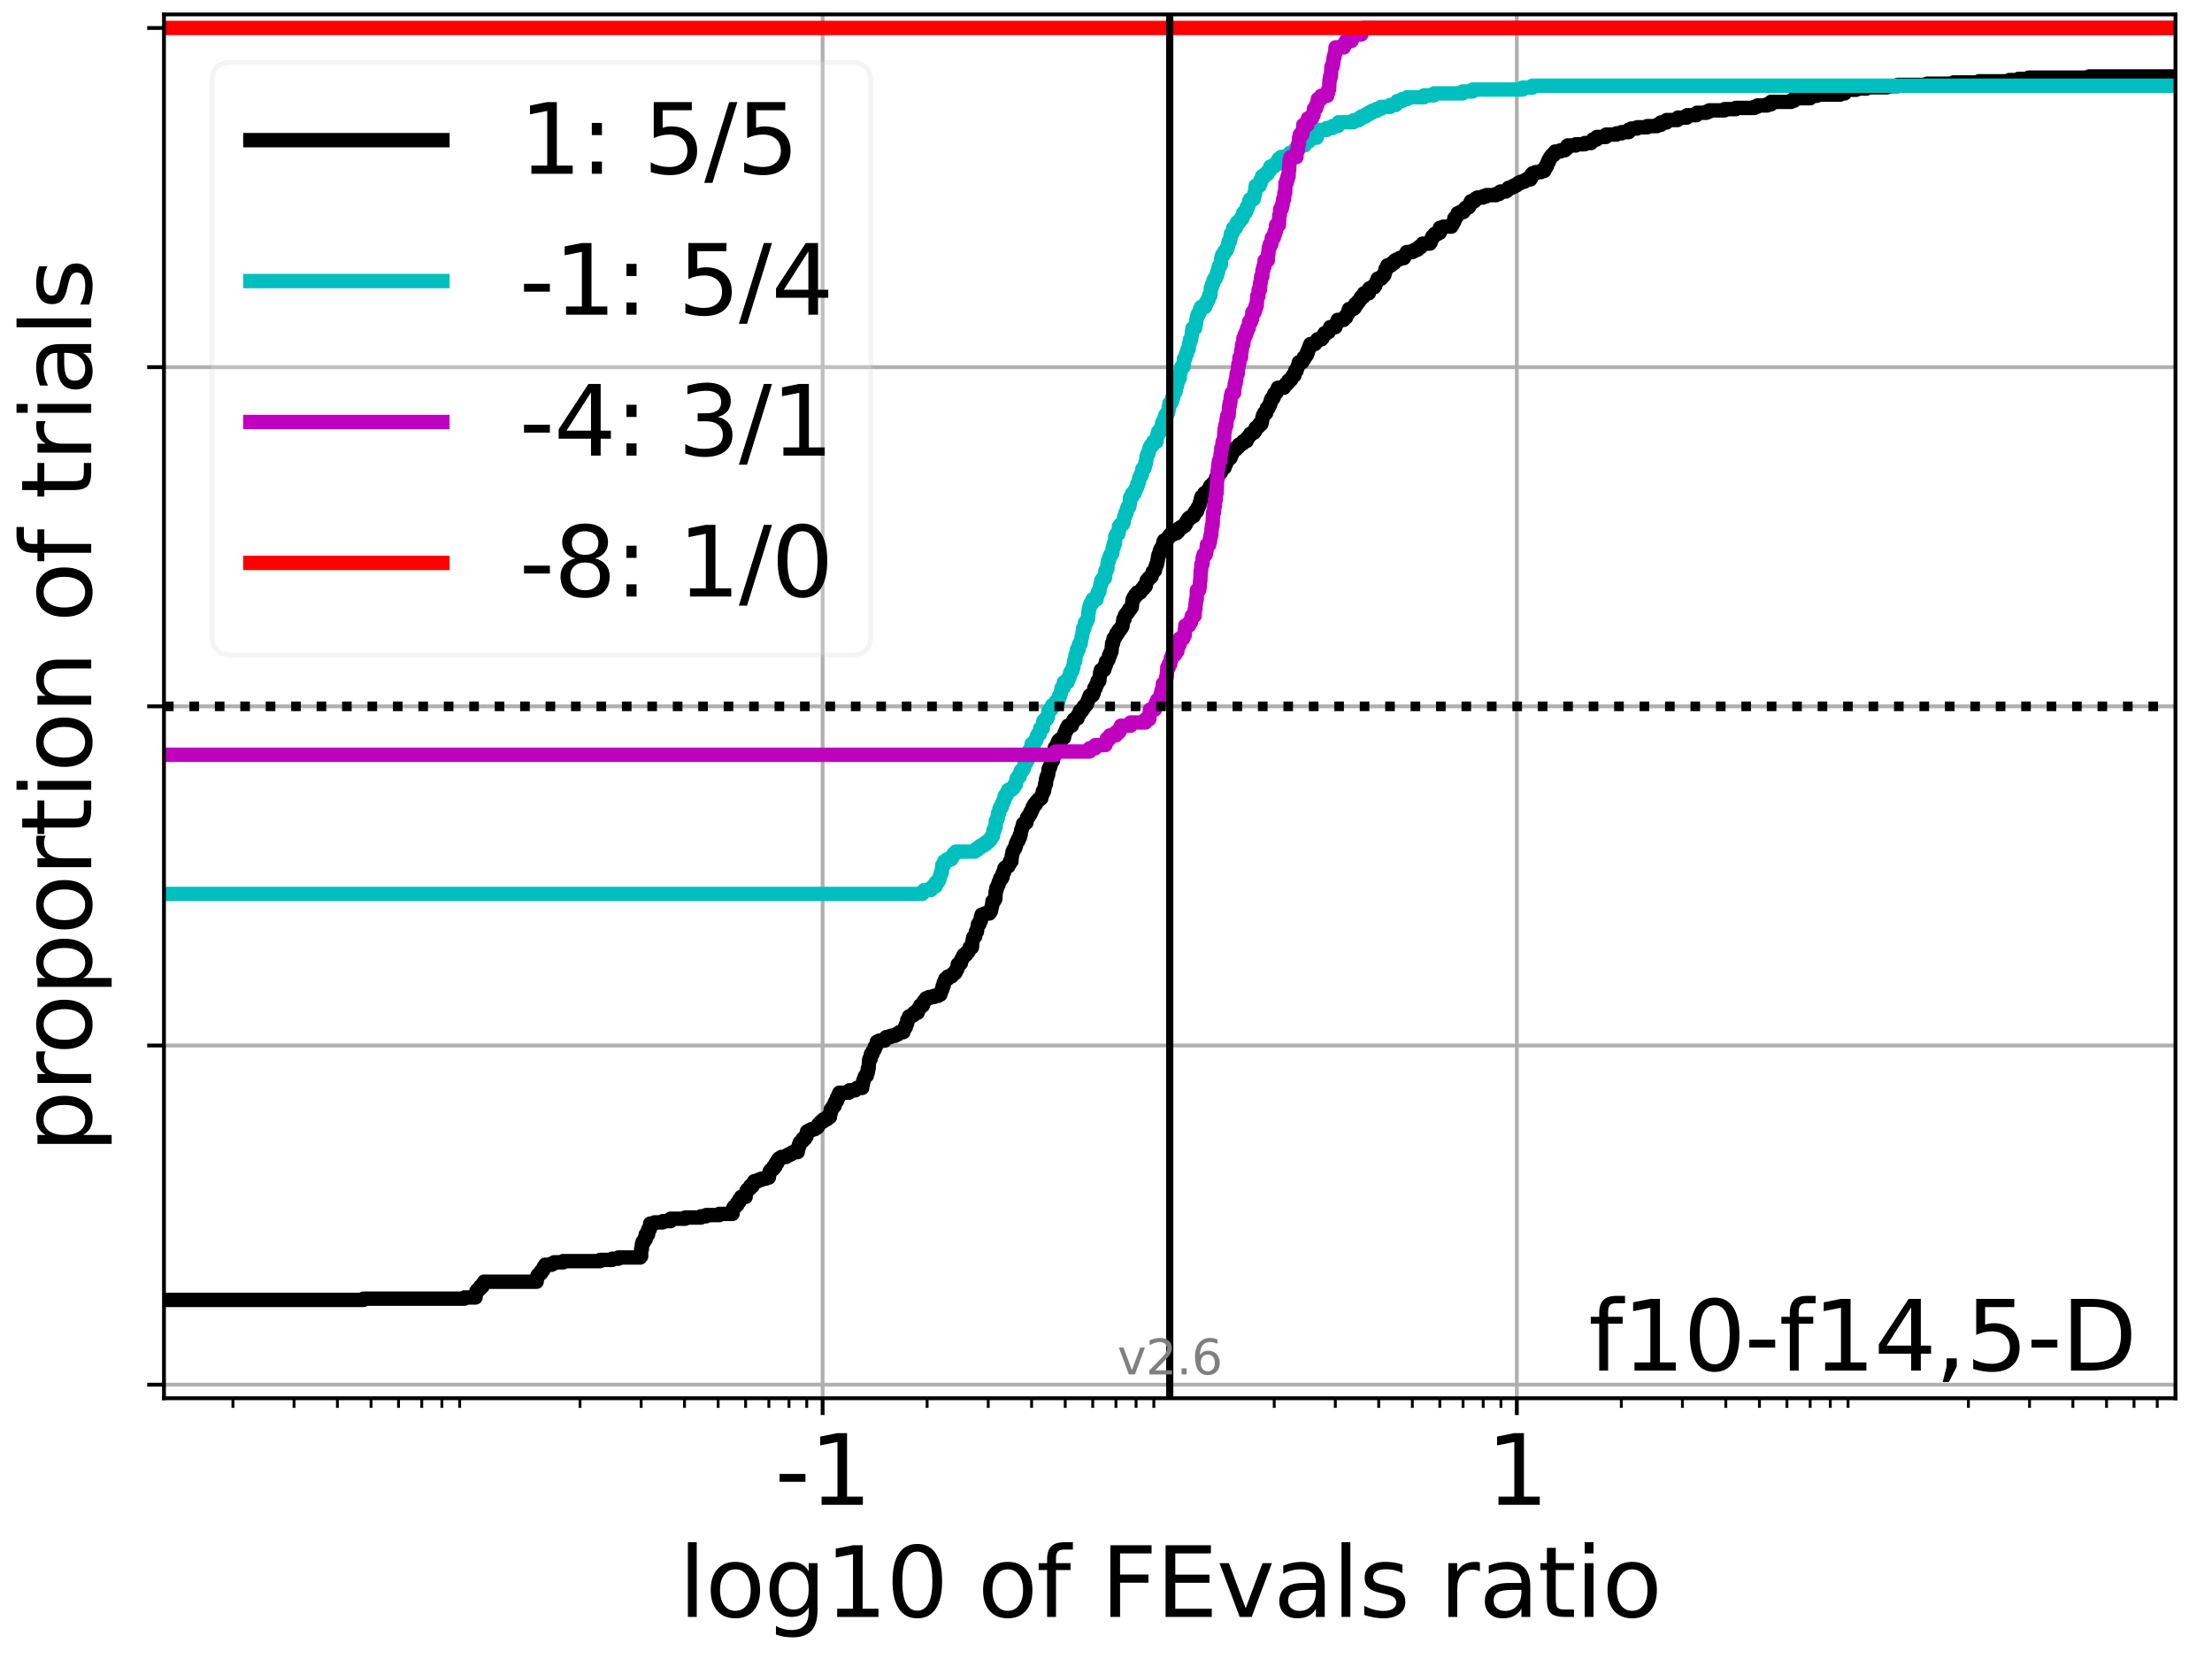 <?xml version="1.0" encoding="utf-8" standalone="no"?>
<!DOCTYPE svg PUBLIC "-//W3C//DTD SVG 1.1//EN"
  "http://www.w3.org/Graphics/SVG/1.1/DTD/svg11.dtd">
<svg xmlns:xlink="http://www.w3.org/1999/xlink" width="460.8pt" height="345.6pt" viewBox="0 0 460.8 345.6" xmlns="http://www.w3.org/2000/svg" version="1.1">
 <defs>
  <style type="text/css">*{stroke-linejoin: round; stroke-linecap: butt}</style>
 </defs>
 <g id="figure_1">
  <g id="patch_1">
   <path d="M 0 345.6 
L 460.8 345.6 
L 460.8 0 
L 0 0 
z
" style="fill: #ffffff"/>
  </g>
  <g id="axes_1">
   <g id="patch_2">
    <path d="M 34.16 291.28 
L 453.192 291.28 
L 453.192 3 
L 34.16 3 
z
" style="fill: #ffffff"/>
   </g>
   <g id="matplotlib.axis_1">
    <g id="xtick_1">
     <g id="line2d_1">
      <path d="M 171.369 291.28 
L 171.369 3 
" clip-path="url(#p927c914bd7)" style="fill: none; stroke: #b0b0b0; stroke-width: 0.8; stroke-linecap: square"/>
     </g>
     <g id="line2d_2">
      <defs>
       <path id="m2bc7286378" d="M 0 0 
L 0 3.5 
" style="stroke: #000000; stroke-width: 0.8"/>
      </defs>
      <g>
       <use xlink:href="#m2bc7286378" x="171.369" y="291.28" style="stroke: #000000; stroke-width: 0.8"/>
      </g>
     </g>
     <g id="text_1">
      <!-- -1 -->
      <g transform="translate(161.399 313.477)scale(0.2 -0.2)">
       <defs>
        <path id="DejaVuSans-2d" d="M 313 2009 
L 1997 2009 
L 1997 1497 
L 313 1497 
L 313 2009 
z
" transform="scale(0.016)"/>
        <path id="DejaVuSans-31" d="M 794 531 
L 1825 531 
L 1825 4091 
L 703 3866 
L 703 4441 
L 1819 4666 
L 2450 4666 
L 2450 531 
L 3481 531 
L 3481 0 
L 794 0 
L 794 531 
z
" transform="scale(0.016)"/>
       </defs>
       <use xlink:href="#DejaVuSans-2d"/>
       <use xlink:href="#DejaVuSans-31" x="36.084"/>
      </g>
     </g>
    </g>
    <g id="xtick_2">
     <g id="line2d_3">
      <path d="M 315.983 291.28 
L 315.983 3 
" clip-path="url(#p927c914bd7)" style="fill: none; stroke: #b0b0b0; stroke-width: 0.8; stroke-linecap: square"/>
     </g>
     <g id="line2d_4">
      <g>
       <use xlink:href="#m2bc7286378" x="315.983" y="291.28" style="stroke: #000000; stroke-width: 0.8"/>
      </g>
     </g>
     <g id="text_2">
      <!-- 1 -->
      <g transform="translate(309.621 313.477)scale(0.2 -0.2)">
       <use xlink:href="#DejaVuSans-31"/>
      </g>
     </g>
    </g>
    <g id="xtick_3">
     <g id="line2d_5">
      <defs>
       <path id="mf31622cd12" d="M 0 0 
L 0 2 
" style="stroke: #000000; stroke-width: 0.6"/>
      </defs>
      <g>
       <use xlink:href="#mf31622cd12" x="48.521" y="291.28" style="stroke: #000000; stroke-width: 0.6"/>
      </g>
     </g>
    </g>
    <g id="xtick_4">
     <g id="line2d_6">
      <g>
       <use xlink:href="#mf31622cd12" x="61.254" y="291.28" style="stroke: #000000; stroke-width: 0.6"/>
      </g>
     </g>
    </g>
    <g id="xtick_5">
     <g id="line2d_7">
      <g>
       <use xlink:href="#mf31622cd12" x="70.288" y="291.28" style="stroke: #000000; stroke-width: 0.6"/>
      </g>
     </g>
    </g>
    <g id="xtick_6">
     <g id="line2d_8">
      <g>
       <use xlink:href="#mf31622cd12" x="77.295" y="291.28" style="stroke: #000000; stroke-width: 0.6"/>
      </g>
     </g>
    </g>
    <g id="xtick_7">
     <g id="line2d_9">
      <g>
       <use xlink:href="#mf31622cd12" x="83.021" y="291.28" style="stroke: #000000; stroke-width: 0.6"/>
      </g>
     </g>
    </g>
    <g id="xtick_8">
     <g id="line2d_10">
      <g>
       <use xlink:href="#mf31622cd12" x="87.861" y="291.28" style="stroke: #000000; stroke-width: 0.6"/>
      </g>
     </g>
    </g>
    <g id="xtick_9">
     <g id="line2d_11">
      <g>
       <use xlink:href="#mf31622cd12" x="92.055" y="291.28" style="stroke: #000000; stroke-width: 0.6"/>
      </g>
     </g>
    </g>
    <g id="xtick_10">
     <g id="line2d_12">
      <g>
       <use xlink:href="#mf31622cd12" x="95.753" y="291.28" style="stroke: #000000; stroke-width: 0.6"/>
      </g>
     </g>
    </g>
    <g id="xtick_11">
     <g id="line2d_13">
      <g>
       <use xlink:href="#mf31622cd12" x="120.828" y="291.28" style="stroke: #000000; stroke-width: 0.6"/>
      </g>
     </g>
    </g>
    <g id="xtick_12">
     <g id="line2d_14">
      <g>
       <use xlink:href="#mf31622cd12" x="133.561" y="291.28" style="stroke: #000000; stroke-width: 0.6"/>
      </g>
     </g>
    </g>
    <g id="xtick_13">
     <g id="line2d_15">
      <g>
       <use xlink:href="#mf31622cd12" x="142.595" y="291.28" style="stroke: #000000; stroke-width: 0.6"/>
      </g>
     </g>
    </g>
    <g id="xtick_14">
     <g id="line2d_16">
      <g>
       <use xlink:href="#mf31622cd12" x="149.602" y="291.28" style="stroke: #000000; stroke-width: 0.6"/>
      </g>
     </g>
    </g>
    <g id="xtick_15">
     <g id="line2d_17">
      <g>
       <use xlink:href="#mf31622cd12" x="155.328" y="291.28" style="stroke: #000000; stroke-width: 0.6"/>
      </g>
     </g>
    </g>
    <g id="xtick_16">
     <g id="line2d_18">
      <g>
       <use xlink:href="#mf31622cd12" x="160.168" y="291.28" style="stroke: #000000; stroke-width: 0.6"/>
      </g>
     </g>
    </g>
    <g id="xtick_17">
     <g id="line2d_19">
      <g>
       <use xlink:href="#mf31622cd12" x="164.362" y="291.28" style="stroke: #000000; stroke-width: 0.6"/>
      </g>
     </g>
    </g>
    <g id="xtick_18">
     <g id="line2d_20">
      <g>
       <use xlink:href="#mf31622cd12" x="168.06" y="291.28" style="stroke: #000000; stroke-width: 0.6"/>
      </g>
     </g>
    </g>
    <g id="xtick_19">
     <g id="line2d_21">
      <g>
       <use xlink:href="#mf31622cd12" x="193.136" y="291.28" style="stroke: #000000; stroke-width: 0.6"/>
      </g>
     </g>
    </g>
    <g id="xtick_20">
     <g id="line2d_22">
      <g>
       <use xlink:href="#mf31622cd12" x="205.868" y="291.28" style="stroke: #000000; stroke-width: 0.6"/>
      </g>
     </g>
    </g>
    <g id="xtick_21">
     <g id="line2d_23">
      <g>
       <use xlink:href="#mf31622cd12" x="214.902" y="291.28" style="stroke: #000000; stroke-width: 0.6"/>
      </g>
     </g>
    </g>
    <g id="xtick_22">
     <g id="line2d_24">
      <g>
       <use xlink:href="#mf31622cd12" x="221.909" y="291.28" style="stroke: #000000; stroke-width: 0.6"/>
      </g>
     </g>
    </g>
    <g id="xtick_23">
     <g id="line2d_25">
      <g>
       <use xlink:href="#mf31622cd12" x="227.635" y="291.28" style="stroke: #000000; stroke-width: 0.6"/>
      </g>
     </g>
    </g>
    <g id="xtick_24">
     <g id="line2d_26">
      <g>
       <use xlink:href="#mf31622cd12" x="232.475" y="291.28" style="stroke: #000000; stroke-width: 0.6"/>
      </g>
     </g>
    </g>
    <g id="xtick_25">
     <g id="line2d_27">
      <g>
       <use xlink:href="#mf31622cd12" x="236.669" y="291.28" style="stroke: #000000; stroke-width: 0.6"/>
      </g>
     </g>
    </g>
    <g id="xtick_26">
     <g id="line2d_28">
      <g>
       <use xlink:href="#mf31622cd12" x="240.367" y="291.28" style="stroke: #000000; stroke-width: 0.6"/>
      </g>
     </g>
    </g>
    <g id="xtick_27">
     <g id="line2d_29">
      <g>
       <use xlink:href="#mf31622cd12" x="265.443" y="291.28" style="stroke: #000000; stroke-width: 0.6"/>
      </g>
     </g>
    </g>
    <g id="xtick_28">
     <g id="line2d_30">
      <g>
       <use xlink:href="#mf31622cd12" x="278.175" y="291.28" style="stroke: #000000; stroke-width: 0.6"/>
      </g>
     </g>
    </g>
    <g id="xtick_29">
     <g id="line2d_31">
      <g>
       <use xlink:href="#mf31622cd12" x="287.209" y="291.28" style="stroke: #000000; stroke-width: 0.6"/>
      </g>
     </g>
    </g>
    <g id="xtick_30">
     <g id="line2d_32">
      <g>
       <use xlink:href="#mf31622cd12" x="294.216" y="291.28" style="stroke: #000000; stroke-width: 0.6"/>
      </g>
     </g>
    </g>
    <g id="xtick_31">
     <g id="line2d_33">
      <g>
       <use xlink:href="#mf31622cd12" x="299.942" y="291.28" style="stroke: #000000; stroke-width: 0.6"/>
      </g>
     </g>
    </g>
    <g id="xtick_32">
     <g id="line2d_34">
      <g>
       <use xlink:href="#mf31622cd12" x="304.783" y="291.28" style="stroke: #000000; stroke-width: 0.6"/>
      </g>
     </g>
    </g>
    <g id="xtick_33">
     <g id="line2d_35">
      <g>
       <use xlink:href="#mf31622cd12" x="308.976" y="291.28" style="stroke: #000000; stroke-width: 0.6"/>
      </g>
     </g>
    </g>
    <g id="xtick_34">
     <g id="line2d_36">
      <g>
       <use xlink:href="#mf31622cd12" x="312.674" y="291.28" style="stroke: #000000; stroke-width: 0.6"/>
      </g>
     </g>
    </g>
    <g id="xtick_35">
     <g id="line2d_37">
      <g>
       <use xlink:href="#mf31622cd12" x="337.75" y="291.28" style="stroke: #000000; stroke-width: 0.6"/>
      </g>
     </g>
    </g>
    <g id="xtick_36">
     <g id="line2d_38">
      <g>
       <use xlink:href="#mf31622cd12" x="350.482" y="291.28" style="stroke: #000000; stroke-width: 0.6"/>
      </g>
     </g>
    </g>
    <g id="xtick_37">
     <g id="line2d_39">
      <g>
       <use xlink:href="#mf31622cd12" x="359.516" y="291.28" style="stroke: #000000; stroke-width: 0.6"/>
      </g>
     </g>
    </g>
    <g id="xtick_38">
     <g id="line2d_40">
      <g>
       <use xlink:href="#mf31622cd12" x="366.524" y="291.28" style="stroke: #000000; stroke-width: 0.6"/>
      </g>
     </g>
    </g>
    <g id="xtick_39">
     <g id="line2d_41">
      <g>
       <use xlink:href="#mf31622cd12" x="372.249" y="291.28" style="stroke: #000000; stroke-width: 0.6"/>
      </g>
     </g>
    </g>
    <g id="xtick_40">
     <g id="line2d_42">
      <g>
       <use xlink:href="#mf31622cd12" x="377.09" y="291.28" style="stroke: #000000; stroke-width: 0.6"/>
      </g>
     </g>
    </g>
    <g id="xtick_41">
     <g id="line2d_43">
      <g>
       <use xlink:href="#mf31622cd12" x="381.283" y="291.28" style="stroke: #000000; stroke-width: 0.6"/>
      </g>
     </g>
    </g>
    <g id="xtick_42">
     <g id="line2d_44">
      <g>
       <use xlink:href="#mf31622cd12" x="384.982" y="291.28" style="stroke: #000000; stroke-width: 0.6"/>
      </g>
     </g>
    </g>
    <g id="xtick_43">
     <g id="line2d_45">
      <g>
       <use xlink:href="#mf31622cd12" x="410.057" y="291.28" style="stroke: #000000; stroke-width: 0.6"/>
      </g>
     </g>
    </g>
    <g id="xtick_44">
     <g id="line2d_46">
      <g>
       <use xlink:href="#mf31622cd12" x="422.789" y="291.28" style="stroke: #000000; stroke-width: 0.6"/>
      </g>
     </g>
    </g>
    <g id="xtick_45">
     <g id="line2d_47">
      <g>
       <use xlink:href="#mf31622cd12" x="431.823" y="291.28" style="stroke: #000000; stroke-width: 0.6"/>
      </g>
     </g>
    </g>
    <g id="xtick_46">
     <g id="line2d_48">
      <g>
       <use xlink:href="#mf31622cd12" x="438.831" y="291.28" style="stroke: #000000; stroke-width: 0.6"/>
      </g>
     </g>
    </g>
    <g id="xtick_47">
     <g id="line2d_49">
      <g>
       <use xlink:href="#mf31622cd12" x="444.556" y="291.28" style="stroke: #000000; stroke-width: 0.6"/>
      </g>
     </g>
    </g>
    <g id="xtick_48">
     <g id="line2d_50">
      <g>
       <use xlink:href="#mf31622cd12" x="449.397" y="291.28" style="stroke: #000000; stroke-width: 0.6"/>
      </g>
     </g>
    </g>
    <g id="text_3">
     <!-- log10 of FEvals ratio -->
     <g transform="translate(141.371 336.833)scale(0.2 -0.2)">
      <defs>
       <path id="DejaVuSans-6c" d="M 603 4863 
L 1178 4863 
L 1178 0 
L 603 0 
L 603 4863 
z
" transform="scale(0.016)"/>
       <path id="DejaVuSans-6f" d="M 1959 3097 
Q 1497 3097 1228 2736 
Q 959 2375 959 1747 
Q 959 1119 1226 758 
Q 1494 397 1959 397 
Q 2419 397 2687 759 
Q 2956 1122 2956 1747 
Q 2956 2369 2687 2733 
Q 2419 3097 1959 3097 
z
M 1959 3584 
Q 2709 3584 3137 3096 
Q 3566 2609 3566 1747 
Q 3566 888 3137 398 
Q 2709 -91 1959 -91 
Q 1206 -91 779 398 
Q 353 888 353 1747 
Q 353 2609 779 3096 
Q 1206 3584 1959 3584 
z
" transform="scale(0.016)"/>
       <path id="DejaVuSans-67" d="M 2906 1791 
Q 2906 2416 2648 2759 
Q 2391 3103 1925 3103 
Q 1463 3103 1205 2759 
Q 947 2416 947 1791 
Q 947 1169 1205 825 
Q 1463 481 1925 481 
Q 2391 481 2648 825 
Q 2906 1169 2906 1791 
z
M 3481 434 
Q 3481 -459 3084 -895 
Q 2688 -1331 1869 -1331 
Q 1566 -1331 1297 -1286 
Q 1028 -1241 775 -1147 
L 775 -588 
Q 1028 -725 1275 -790 
Q 1522 -856 1778 -856 
Q 2344 -856 2625 -561 
Q 2906 -266 2906 331 
L 2906 616 
Q 2728 306 2450 153 
Q 2172 0 1784 0 
Q 1141 0 747 490 
Q 353 981 353 1791 
Q 353 2603 747 3093 
Q 1141 3584 1784 3584 
Q 2172 3584 2450 3431 
Q 2728 3278 2906 2969 
L 2906 3500 
L 3481 3500 
L 3481 434 
z
" transform="scale(0.016)"/>
       <path id="DejaVuSans-30" d="M 2034 4250 
Q 1547 4250 1301 3770 
Q 1056 3291 1056 2328 
Q 1056 1369 1301 889 
Q 1547 409 2034 409 
Q 2525 409 2770 889 
Q 3016 1369 3016 2328 
Q 3016 3291 2770 3770 
Q 2525 4250 2034 4250 
z
M 2034 4750 
Q 2819 4750 3233 4129 
Q 3647 3509 3647 2328 
Q 3647 1150 3233 529 
Q 2819 -91 2034 -91 
Q 1250 -91 836 529 
Q 422 1150 422 2328 
Q 422 3509 836 4129 
Q 1250 4750 2034 4750 
z
" transform="scale(0.016)"/>
       <path id="DejaVuSans-20" transform="scale(0.016)"/>
       <path id="DejaVuSans-66" d="M 2375 4863 
L 2375 4384 
L 1825 4384 
Q 1516 4384 1395 4259 
Q 1275 4134 1275 3809 
L 1275 3500 
L 2222 3500 
L 2222 3053 
L 1275 3053 
L 1275 0 
L 697 0 
L 697 3053 
L 147 3053 
L 147 3500 
L 697 3500 
L 697 3744 
Q 697 4328 969 4595 
Q 1241 4863 1831 4863 
L 2375 4863 
z
" transform="scale(0.016)"/>
       <path id="DejaVuSans-46" d="M 628 4666 
L 3309 4666 
L 3309 4134 
L 1259 4134 
L 1259 2759 
L 3109 2759 
L 3109 2228 
L 1259 2228 
L 1259 0 
L 628 0 
L 628 4666 
z
" transform="scale(0.016)"/>
       <path id="DejaVuSans-45" d="M 628 4666 
L 3578 4666 
L 3578 4134 
L 1259 4134 
L 1259 2753 
L 3481 2753 
L 3481 2222 
L 1259 2222 
L 1259 531 
L 3634 531 
L 3634 0 
L 628 0 
L 628 4666 
z
" transform="scale(0.016)"/>
       <path id="DejaVuSans-76" d="M 191 3500 
L 800 3500 
L 1894 563 
L 2988 3500 
L 3597 3500 
L 2284 0 
L 1503 0 
L 191 3500 
z
" transform="scale(0.016)"/>
       <path id="DejaVuSans-61" d="M 2194 1759 
Q 1497 1759 1228 1600 
Q 959 1441 959 1056 
Q 959 750 1161 570 
Q 1363 391 1709 391 
Q 2188 391 2477 730 
Q 2766 1069 2766 1631 
L 2766 1759 
L 2194 1759 
z
M 3341 1997 
L 3341 0 
L 2766 0 
L 2766 531 
Q 2569 213 2275 61 
Q 1981 -91 1556 -91 
Q 1019 -91 701 211 
Q 384 513 384 1019 
Q 384 1609 779 1909 
Q 1175 2209 1959 2209 
L 2766 2209 
L 2766 2266 
Q 2766 2663 2505 2880 
Q 2244 3097 1772 3097 
Q 1472 3097 1187 3025 
Q 903 2953 641 2809 
L 641 3341 
Q 956 3463 1253 3523 
Q 1550 3584 1831 3584 
Q 2591 3584 2966 3190 
Q 3341 2797 3341 1997 
z
" transform="scale(0.016)"/>
       <path id="DejaVuSans-73" d="M 2834 3397 
L 2834 2853 
Q 2591 2978 2328 3040 
Q 2066 3103 1784 3103 
Q 1356 3103 1142 2972 
Q 928 2841 928 2578 
Q 928 2378 1081 2264 
Q 1234 2150 1697 2047 
L 1894 2003 
Q 2506 1872 2764 1633 
Q 3022 1394 3022 966 
Q 3022 478 2636 193 
Q 2250 -91 1575 -91 
Q 1294 -91 989 -36 
Q 684 19 347 128 
L 347 722 
Q 666 556 975 473 
Q 1284 391 1588 391 
Q 1994 391 2212 530 
Q 2431 669 2431 922 
Q 2431 1156 2273 1281 
Q 2116 1406 1581 1522 
L 1381 1569 
Q 847 1681 609 1914 
Q 372 2147 372 2553 
Q 372 3047 722 3315 
Q 1072 3584 1716 3584 
Q 2034 3584 2315 3537 
Q 2597 3491 2834 3397 
z
" transform="scale(0.016)"/>
       <path id="DejaVuSans-72" d="M 2631 2963 
Q 2534 3019 2420 3045 
Q 2306 3072 2169 3072 
Q 1681 3072 1420 2755 
Q 1159 2438 1159 1844 
L 1159 0 
L 581 0 
L 581 3500 
L 1159 3500 
L 1159 2956 
Q 1341 3275 1631 3429 
Q 1922 3584 2338 3584 
Q 2397 3584 2469 3576 
Q 2541 3569 2628 3553 
L 2631 2963 
z
" transform="scale(0.016)"/>
       <path id="DejaVuSans-74" d="M 1172 4494 
L 1172 3500 
L 2356 3500 
L 2356 3053 
L 1172 3053 
L 1172 1153 
Q 1172 725 1289 603 
Q 1406 481 1766 481 
L 2356 481 
L 2356 0 
L 1766 0 
Q 1100 0 847 248 
Q 594 497 594 1153 
L 594 3053 
L 172 3053 
L 172 3500 
L 594 3500 
L 594 4494 
L 1172 4494 
z
" transform="scale(0.016)"/>
       <path id="DejaVuSans-69" d="M 603 3500 
L 1178 3500 
L 1178 0 
L 603 0 
L 603 3500 
z
M 603 4863 
L 1178 4863 
L 1178 4134 
L 603 4134 
L 603 4863 
z
" transform="scale(0.016)"/>
      </defs>
      <use xlink:href="#DejaVuSans-6c"/>
      <use xlink:href="#DejaVuSans-6f" x="27.783"/>
      <use xlink:href="#DejaVuSans-67" x="88.965"/>
      <use xlink:href="#DejaVuSans-31" x="152.441"/>
      <use xlink:href="#DejaVuSans-30" x="216.064"/>
      <use xlink:href="#DejaVuSans-20" x="279.688"/>
      <use xlink:href="#DejaVuSans-6f" x="311.475"/>
      <use xlink:href="#DejaVuSans-66" x="372.656"/>
      <use xlink:href="#DejaVuSans-20" x="407.861"/>
      <use xlink:href="#DejaVuSans-46" x="439.648"/>
      <use xlink:href="#DejaVuSans-45" x="497.168"/>
      <use xlink:href="#DejaVuSans-76" x="560.352"/>
      <use xlink:href="#DejaVuSans-61" x="619.531"/>
      <use xlink:href="#DejaVuSans-6c" x="680.811"/>
      <use xlink:href="#DejaVuSans-73" x="708.594"/>
      <use xlink:href="#DejaVuSans-20" x="760.693"/>
      <use xlink:href="#DejaVuSans-72" x="792.48"/>
      <use xlink:href="#DejaVuSans-61" x="833.594"/>
      <use xlink:href="#DejaVuSans-74" x="894.873"/>
      <use xlink:href="#DejaVuSans-69" x="934.082"/>
      <use xlink:href="#DejaVuSans-6f" x="961.865"/>
     </g>
    </g>
   </g>
   <g id="matplotlib.axis_2">
    <g id="ytick_1">
     <g id="line2d_51">
      <path d="M 34.16 288.454 
L 453.192 288.454 
" clip-path="url(#p927c914bd7)" style="fill: none; stroke: #b0b0b0; stroke-width: 0.8; stroke-linecap: square"/>
     </g>
     <g id="line2d_52">
      <defs>
       <path id="m1b3d59a0d0" d="M 0 0 
L -3.5 0 
" style="stroke: #000000; stroke-width: 0.8"/>
      </defs>
      <g>
       <use xlink:href="#m1b3d59a0d0" x="34.16" y="288.454" style="stroke: #000000; stroke-width: 0.8"/>
      </g>
     </g>
    </g>
    <g id="ytick_2">
     <g id="line2d_53">
      <path d="M 34.16 217.797 
L 453.192 217.797 
" clip-path="url(#p927c914bd7)" style="fill: none; stroke: #b0b0b0; stroke-width: 0.8; stroke-linecap: square"/>
     </g>
     <g id="line2d_54">
      <g>
       <use xlink:href="#m1b3d59a0d0" x="34.16" y="217.797" style="stroke: #000000; stroke-width: 0.8"/>
      </g>
     </g>
    </g>
    <g id="ytick_3">
     <g id="line2d_55">
      <path d="M 34.16 147.14 
L 453.192 147.14 
" clip-path="url(#p927c914bd7)" style="fill: none; stroke: #b0b0b0; stroke-width: 0.8; stroke-linecap: square"/>
     </g>
     <g id="line2d_56">
      <g>
       <use xlink:href="#m1b3d59a0d0" x="34.16" y="147.14" style="stroke: #000000; stroke-width: 0.8"/>
      </g>
     </g>
    </g>
    <g id="ytick_4">
     <g id="line2d_57">
      <path d="M 34.16 76.483 
L 453.192 76.483 
" clip-path="url(#p927c914bd7)" style="fill: none; stroke: #b0b0b0; stroke-width: 0.8; stroke-linecap: square"/>
     </g>
     <g id="line2d_58">
      <g>
       <use xlink:href="#m1b3d59a0d0" x="34.16" y="76.483" style="stroke: #000000; stroke-width: 0.8"/>
      </g>
     </g>
    </g>
    <g id="ytick_5">
     <g id="line2d_59">
      <path d="M 34.16 5.826 
L 453.192 5.826 
" clip-path="url(#p927c914bd7)" style="fill: none; stroke: #b0b0b0; stroke-width: 0.8; stroke-linecap: square"/>
     </g>
     <g id="line2d_60">
      <g>
       <use xlink:href="#m1b3d59a0d0" x="34.16" y="5.826" style="stroke: #000000; stroke-width: 0.8"/>
      </g>
     </g>
    </g>
    <g id="text_4">
     <!-- proportion of trials -->
     <g transform="translate(19.001 240.146)rotate(-90)scale(0.2 -0.2)">
      <defs>
       <path id="DejaVuSans-70" d="M 1159 525 
L 1159 -1331 
L 581 -1331 
L 581 3500 
L 1159 3500 
L 1159 2969 
Q 1341 3281 1617 3432 
Q 1894 3584 2278 3584 
Q 2916 3584 3314 3078 
Q 3713 2572 3713 1747 
Q 3713 922 3314 415 
Q 2916 -91 2278 -91 
Q 1894 -91 1617 61 
Q 1341 213 1159 525 
z
M 3116 1747 
Q 3116 2381 2855 2742 
Q 2594 3103 2138 3103 
Q 1681 3103 1420 2742 
Q 1159 2381 1159 1747 
Q 1159 1113 1420 752 
Q 1681 391 2138 391 
Q 2594 391 2855 752 
Q 3116 1113 3116 1747 
z
" transform="scale(0.016)"/>
       <path id="DejaVuSans-6e" d="M 3513 2113 
L 3513 0 
L 2938 0 
L 2938 2094 
Q 2938 2591 2744 2837 
Q 2550 3084 2163 3084 
Q 1697 3084 1428 2787 
Q 1159 2491 1159 1978 
L 1159 0 
L 581 0 
L 581 3500 
L 1159 3500 
L 1159 2956 
Q 1366 3272 1645 3428 
Q 1925 3584 2291 3584 
Q 2894 3584 3203 3211 
Q 3513 2838 3513 2113 
z
" transform="scale(0.016)"/>
      </defs>
      <use xlink:href="#DejaVuSans-70"/>
      <use xlink:href="#DejaVuSans-72" x="63.477"/>
      <use xlink:href="#DejaVuSans-6f" x="102.34"/>
      <use xlink:href="#DejaVuSans-70" x="163.521"/>
      <use xlink:href="#DejaVuSans-6f" x="226.998"/>
      <use xlink:href="#DejaVuSans-72" x="288.18"/>
      <use xlink:href="#DejaVuSans-74" x="329.293"/>
      <use xlink:href="#DejaVuSans-69" x="368.502"/>
      <use xlink:href="#DejaVuSans-6f" x="396.285"/>
      <use xlink:href="#DejaVuSans-6e" x="457.467"/>
      <use xlink:href="#DejaVuSans-20" x="520.846"/>
      <use xlink:href="#DejaVuSans-6f" x="552.633"/>
      <use xlink:href="#DejaVuSans-66" x="613.814"/>
      <use xlink:href="#DejaVuSans-20" x="649.02"/>
      <use xlink:href="#DejaVuSans-74" x="680.807"/>
      <use xlink:href="#DejaVuSans-72" x="720.016"/>
      <use xlink:href="#DejaVuSans-69" x="761.129"/>
      <use xlink:href="#DejaVuSans-61" x="788.912"/>
      <use xlink:href="#DejaVuSans-6c" x="850.191"/>
      <use xlink:href="#DejaVuSans-73" x="877.975"/>
     </g>
    </g>
   </g>
   <g id="line2d_61">
    <path d="M 34.16 270.79 
L 75.72 270.79 
L 75.72 270.537 
L 96.737 270.537 
L 96.737 270.285 
L 99.062 270.285 
L 99.062 269.528 
L 99.219 269.528 
L 99.219 269.023 
L 99.378 269.023 
L 99.378 268.771 
L 99.696 268.771 
L 99.696 268.518 
L 100.018 268.518 
L 100.018 268.014 
L 100.508 268.014 
L 100.508 267.509 
L 100.838 267.509 
L 100.838 267.004 
L 111.795 267.004 
L 111.795 266.247 
L 111.952 266.247 
L 111.952 265.743 
L 112.11 265.743 
L 112.11 265.49 
L 112.429 265.49 
L 112.429 265.238 
L 112.751 265.238 
L 112.751 264.733 
L 113.074 264.733 
L 113.074 264.481 
L 113.24 264.481 
L 113.24 263.976 
L 113.571 263.976 
L 113.571 263.471 
L 114.907 263.471 
L 114.907 263.219 
L 115.422 263.219 
L 115.422 262.967 
L 117.316 262.967 
L 117.316 262.714 
L 125.01 262.714 
L 125.01 262.462 
L 127.536 262.462 
L 127.536 262.21 
L 128.825 262.21 
L 128.825 261.957 
L 133.363 261.957 
L 133.363 261.705 
L 133.561 261.705 
L 133.561 260.191 
L 133.719 260.191 
L 133.719 259.182 
L 133.877 259.182 
L 133.877 258.677 
L 134.196 258.677 
L 134.196 258.172 
L 134.518 258.172 
L 134.518 257.163 
L 135.007 257.163 
L 135.007 256.153 
L 135.338 256.153 
L 135.439 254.892 
L 136.378 254.892 
L 136.378 254.639 
L 138.082 254.639 
L 138.082 254.387 
L 139.675 254.387 
L 139.685 253.882 
L 142.753 253.882 
L 142.753 253.63 
L 146.027 253.63 
L 146.027 253.378 
L 147.076 253.378 
L 147.076 253.125 
L 149.842 253.125 
L 149.842 252.873 
L 152.595 252.873 
L 152.595 252.116 
L 152.753 252.116 
L 152.753 251.611 
L 152.911 251.611 
L 152.911 251.359 
L 153.23 251.359 
L 153.23 251.107 
L 153.552 251.107 
L 153.552 250.602 
L 153.822 250.602 
L 153.822 250.349 
L 154.041 250.349 
L 154.041 249.845 
L 154.372 249.845 
L 154.372 249.34 
L 155.328 249.34 
L 155.328 248.583 
L 155.485 248.583 
L 155.485 248.078 
L 155.643 248.078 
L 155.643 247.826 
L 155.962 247.826 
L 155.962 247.574 
L 156.284 247.574 
L 156.284 247.069 
L 156.774 247.069 
L 156.774 246.564 
L 157.104 246.564 
L 157.104 246.06 
L 157.9 246.06 
L 157.9 245.807 
L 158.551 245.807 
L 158.551 245.555 
L 159.491 245.555 
L 159.491 245.303 
L 160.168 245.303 
L 160.168 244.546 
L 160.326 244.546 
L 160.326 244.041 
L 160.484 244.041 
L 160.484 243.788 
L 160.803 243.788 
L 160.803 243.536 
L 161.125 243.536 
L 161.125 243.031 
L 161.525 243.031 
L 161.614 242.274 
L 161.945 242.274 
L 161.945 241.77 
L 162.108 241.77 
L 162.108 241.517 
L 162.364 241.517 
L 162.364 241.265 
L 162.798 241.265 
L 162.798 241.013 
L 163.77 241.013 
L 163.77 240.76 
L 164.198 240.76 
L 164.198 240.508 
L 164.712 240.508 
L 164.712 240.256 
L 165.157 240.256 
L 165.157 240.003 
L 166.179 240.003 
L 166.265 238.994 
L 166.423 238.994 
L 166.423 238.489 
L 166.581 238.489 
L 166.607 237.985 
L 166.9 237.985 
L 166.9 237.732 
L 167.222 237.732 
L 167.222 237.227 
L 167.711 237.227 
L 167.711 236.723 
L 168.012 236.723 
L 168.115 235.713 
L 168.526 235.713 
L 168.526 235.461 
L 169.085 235.461 
L 169.085 235.209 
L 169.796 235.209 
L 169.796 234.956 
L 170.189 234.956 
L 170.189 234.704 
L 170.421 234.704 
L 170.469 234.199 
L 170.736 234.199 
L 170.736 233.947 
L 170.947 233.947 
L 170.947 233.695 
L 171.409 233.695 
L 171.506 233.19 
L 172.255 233.19 
L 172.31 232.685 
L 172.901 232.685 
L 172.901 231.928 
L 173.042 231.928 
L 173.058 231.171 
L 173.217 231.171 
L 173.217 230.919 
L 173.451 230.919 
L 173.536 230.414 
L 173.858 230.414 
L 173.908 229.657 
L 174.043 229.657 
L 174.043 229.405 
L 174.347 229.405 
L 174.364 228.648 
L 174.678 228.648 
L 174.716 227.891 
L 174.848 227.891 
L 174.848 227.638 
L 176.826 227.638 
L 176.935 227.134 
L 178.155 227.134 
L 178.155 226.881 
L 178.521 226.881 
L 178.521 226.629 
L 179.608 226.629 
L 179.608 225.872 
L 179.765 225.872 
L 179.829 225.115 
L 179.923 225.115 
L 180.033 224.61 
L 180.107 224.61 
L 180.107 224.358 
L 180.242 224.358 
L 180.242 224.106 
L 180.564 224.106 
L 180.641 223.348 
L 180.793 223.348 
L 180.793 222.591 
L 180.95 222.591 
L 181.054 220.825 
L 181.109 220.825 
L 181.109 220.573 
L 181.384 220.573 
L 181.434 219.563 
L 181.75 219.563 
L 181.75 219.059 
L 181.94 219.059 
L 181.94 218.806 
L 182.107 218.806 
L 182.107 218.554 
L 182.239 218.554 
L 182.239 218.049 
L 182.454 218.049 
L 182.454 217.797 
L 182.569 217.797 
L 182.654 217.04 
L 183.125 217.04 
L 183.125 216.787 
L 184.28 216.787 
L 184.349 216.283 
L 184.637 216.283 
L 184.637 216.03 
L 185.546 216.03 
L 185.546 215.778 
L 186.468 215.778 
L 186.468 215.526 
L 186.976 215.526 
L 186.976 215.273 
L 187.372 215.273 
L 187.372 215.021 
L 188.18 215.021 
L 188.27 214.516 
L 188.371 214.516 
L 188.371 214.264 
L 188.487 214.264 
L 188.487 214.012 
L 188.693 214.012 
L 188.696 213.507 
L 188.853 213.507 
L 188.853 213.255 
L 188.965 213.255 
L 189.003 212.498 
L 189.166 212.498 
L 189.166 212.245 
L 189.358 212.245 
L 189.363 211.741 
L 189.858 211.741 
L 189.858 211.488 
L 190.31 211.488 
L 190.398 210.984 
L 191.157 210.984 
L 191.228 210.226 
L 191.507 210.226 
L 191.582 209.722 
L 191.671 209.722 
L 191.671 209.469 
L 192.258 209.469 
L 192.357 208.712 
L 192.523 208.712 
L 192.523 208.46 
L 192.78 208.46 
L 192.78 208.208 
L 192.931 208.208 
L 192.931 207.955 
L 193.542 207.955 
L 193.542 207.703 
L 194.569 207.703 
L 194.569 207.451 
L 195.423 207.451 
L 195.423 207.198 
L 195.882 207.198 
L 195.945 206.694 
L 196.061 206.694 
L 196.155 206.189 
L 196.267 206.189 
L 196.37 205.432 
L 196.555 205.432 
L 196.604 204.675 
L 196.74 204.675 
L 196.74 204.423 
L 196.922 204.423 
L 196.932 203.918 
L 197.432 203.918 
L 197.477 203.413 
L 198.229 203.413 
L 198.229 203.161 
L 198.416 203.161 
L 198.416 202.908 
L 198.731 202.908 
L 198.731 202.656 
L 199.048 202.656 
L 199.083 202.151 
L 199.293 202.151 
L 199.293 201.899 
L 199.425 201.899 
L 199.515 200.89 
L 199.994 200.89 
L 199.994 200.637 
L 200.188 200.637 
L 200.233 199.88 
L 200.396 199.88 
L 200.396 199.628 
L 200.594 199.628 
L 200.635 199.123 
L 200.808 199.123 
L 200.808 198.871 
L 201.295 198.871 
L 201.393 198.366 
L 201.694 198.366 
L 201.694 198.114 
L 201.809 198.114 
L 201.809 197.862 
L 201.985 197.862 
L 202.004 197.357 
L 202.473 197.357 
L 202.56 196.095 
L 202.613 196.095 
L 202.717 195.338 
L 202.875 195.338 
L 202.875 195.086 
L 203.146 195.086 
L 203.249 194.329 
L 203.292 194.329 
L 203.292 194.076 
L 203.516 194.076 
L 203.627 193.067 
L 203.653 193.067 
L 203.704 192.562 
L 204.005 192.562 
L 204.005 192.058 
L 204.188 192.058 
L 204.188 191.805 
L 204.336 191.805 
L 204.338 191.048 
L 204.474 191.048 
L 204.488 190.544 
L 205.115 190.544 
L 205.115 190.291 
L 206.119 190.291 
L 206.119 190.039 
L 206.298 190.039 
L 206.298 189.786 
L 206.427 189.786 
L 206.433 189.282 
L 206.543 189.282 
L 206.585 188.777 
L 206.668 188.777 
L 206.751 187.768 
L 207.049 187.768 
L 207.049 187.515 
L 207.222 187.515 
L 207.222 187.263 
L 207.341 187.263 
L 207.414 185.749 
L 207.495 185.749 
L 207.558 184.992 
L 207.716 184.992 
L 207.807 184.487 
L 207.914 184.487 
L 207.914 184.235 
L 208.035 184.235 
L 208.073 183.73 
L 208.209 183.73 
L 208.209 183.478 
L 208.357 183.478 
L 208.357 182.973 
L 208.722 182.973 
L 208.722 182.721 
L 208.846 182.721 
L 208.86 181.964 
L 208.991 181.964 
L 208.991 181.711 
L 209.177 181.711 
L 209.213 180.954 
L 209.395 180.954 
L 209.395 180.702 
L 209.751 180.702 
L 209.751 180.45 
L 210.089 180.45 
L 210.193 179.945 
L 210.344 179.945 
L 210.379 179.44 
L 210.693 179.44 
L 210.779 178.179 
L 210.866 178.179 
L 210.931 177.422 
L 211.025 177.422 
L 211.025 177.169 
L 211.207 177.169 
L 211.207 176.917 
L 211.343 176.917 
L 211.343 176.664 
L 211.5 176.664 
L 211.512 176.16 
L 211.665 176.16 
L 211.665 175.655 
L 211.794 175.655 
L 211.794 175.403 
L 211.92 175.403 
L 211.92 175.15 
L 212.155 175.15 
L 212.155 174.646 
L 212.372 174.646 
L 212.372 174.393 
L 212.485 174.393 
L 212.485 173.889 
L 212.625 173.889 
L 212.734 172.879 
L 212.834 172.879 
L 212.932 172.375 
L 212.989 172.375 
L 212.989 172.122 
L 213.102 172.122 
L 213.124 171.618 
L 213.556 171.618 
L 213.556 171.365 
L 213.827 171.365 
L 213.932 170.356 
L 214.123 170.356 
L 214.123 170.103 
L 214.346 170.103 
L 214.346 169.851 
L 214.462 169.851 
L 214.462 169.599 
L 214.668 169.599 
L 214.67 169.094 
L 214.887 169.094 
L 214.968 168.589 
L 215.129 168.589 
L 215.141 168.085 
L 215.333 168.085 
L 215.43 167.58 
L 215.786 167.58 
L 215.832 167.075 
L 216.041 167.075 
L 216.041 166.823 
L 216.278 166.823 
L 216.278 166.571 
L 216.626 166.571 
L 216.626 166.318 
L 216.904 166.318 
L 216.925 165.814 
L 217.04 165.814 
L 217.132 165.309 
L 217.246 165.309 
L 217.249 164.804 
L 217.491 164.804 
L 217.586 164.047 
L 217.636 164.047 
L 217.719 163.29 
L 217.895 163.29 
L 217.912 162.281 
L 218.053 162.281 
L 218.053 161.776 
L 218.211 161.776 
L 218.283 161.271 
L 218.367 161.271 
L 218.431 160.262 
L 218.53 160.262 
L 218.53 160.01 
L 218.691 160.01 
L 218.782 159.505 
L 218.852 159.505 
L 218.958 158.748 
L 219.103 158.748 
L 219.103 158.496 
L 219.341 158.496 
L 219.409 157.739 
L 219.525 157.739 
L 219.525 157.486 
L 219.672 157.486 
L 219.751 155.72 
L 220.031 155.72 
L 220.1 155.215 
L 220.204 155.215 
L 220.204 154.963 
L 220.326 154.963 
L 220.396 154.458 
L 220.57 154.458 
L 220.57 154.206 
L 220.895 154.206 
L 220.895 153.953 
L 221.334 153.953 
L 221.334 153.701 
L 221.632 153.701 
L 221.738 153.196 
L 221.747 153.196 
L 221.755 152.692 
L 221.883 152.692 
L 221.883 152.439 
L 222.007 152.439 
L 222.007 152.187 
L 222.19 152.187 
L 222.195 151.682 
L 222.409 151.682 
L 222.477 151.178 
L 223.261 151.178 
L 223.322 150.673 
L 223.432 150.673 
L 223.432 150.42 
L 223.624 150.42 
L 223.667 149.916 
L 223.993 149.916 
L 223.993 149.663 
L 224.47 149.663 
L 224.579 148.906 
L 224.808 148.906 
L 224.854 148.402 
L 224.933 148.402 
L 224.933 148.149 
L 225.379 148.149 
L 225.445 147.645 
L 225.71 147.645 
L 225.765 147.14 
L 226.062 147.14 
L 226.062 146.888 
L 226.312 146.888 
L 226.312 146.635 
L 226.448 146.635 
L 226.512 146.131 
L 226.609 146.131 
L 226.717 145.626 
L 226.814 145.626 
L 226.814 145.374 
L 227.017 145.374 
L 227.02 144.869 
L 227.617 144.869 
L 227.617 144.617 
L 227.733 144.617 
L 227.733 144.364 
L 227.849 144.364 
L 227.941 143.607 
L 227.96 143.607 
L 227.96 143.355 
L 228.239 143.355 
L 228.239 142.85 
L 228.412 142.85 
L 228.412 142.598 
L 228.55 142.598 
L 228.642 141.841 
L 229.012 141.841 
L 229.104 140.831 
L 229.129 140.831 
L 229.188 140.074 
L 229.329 140.074 
L 229.335 139.57 
L 230.012 139.57 
L 230.049 139.065 
L 230.165 139.065 
L 230.178 138.56 
L 230.371 138.56 
L 230.403 137.803 
L 230.671 137.803 
L 230.671 137.551 
L 230.844 137.551 
L 230.844 137.299 
L 230.959 137.299 
L 231.036 136.541 
L 231.236 136.541 
L 231.267 136.037 
L 231.379 136.037 
L 231.379 135.784 
L 231.536 135.784 
L 231.635 134.523 
L 231.663 134.523 
L 231.672 134.018 
L 231.869 134.018 
L 231.971 133.009 
L 232.169 133.009 
L 232.169 132.756 
L 232.342 132.756 
L 232.342 132.504 
L 232.498 132.504 
L 232.534 131.999 
L 232.835 131.999 
L 232.835 131.747 
L 232.967 131.747 
L 233.033 131.242 
L 233.339 131.242 
L 233.339 130.99 
L 233.505 130.99 
L 233.505 130.738 
L 233.702 130.738 
L 233.702 130.485 
L 233.818 130.485 
L 233.893 129.728 
L 233.949 129.728 
L 234.026 128.971 
L 234.256 128.971 
L 234.333 128.214 
L 234.497 128.214 
L 234.497 127.962 
L 234.689 127.962 
L 234.689 127.709 
L 234.919 127.709 
L 234.919 127.457 
L 235.074 127.457 
L 235.074 127.205 
L 235.189 127.205 
L 235.189 126.952 
L 235.46 126.952 
L 235.46 126.7 
L 235.631 126.7 
L 235.631 126.448 
L 235.776 126.448 
L 235.875 125.438 
L 235.907 125.438 
L 235.925 124.934 
L 236.118 124.934 
L 236.164 124.429 
L 236.437 124.429 
L 236.488 123.924 
L 236.897 123.924 
L 236.924 123.419 
L 237.564 123.419 
L 237.564 123.167 
L 237.699 123.167 
L 237.699 122.915 
L 237.88 122.915 
L 237.88 122.662 
L 238.219 122.662 
L 238.27 122.158 
L 238.658 122.158 
L 238.747 121.401 
L 238.784 121.401 
L 238.884 120.896 
L 239.144 120.896 
L 239.144 120.644 
L 239.3 120.644 
L 239.3 120.391 
L 239.627 120.391 
L 239.627 120.139 
L 239.881 120.139 
L 239.952 119.634 
L 240.029 119.634 
L 240.12 119.13 
L 240.34 119.13 
L 240.34 118.877 
L 240.58 118.877 
L 240.685 118.12 
L 240.801 118.12 
L 240.852 117.616 
L 241.007 117.616 
L 241.094 116.858 
L 241.178 116.858 
L 241.223 116.101 
L 241.307 116.101 
L 241.326 115.597 
L 241.48 115.597 
L 241.586 114.84 
L 241.672 114.84 
L 241.672 114.587 
L 241.789 114.587 
L 241.789 114.335 
L 241.925 114.335 
L 241.925 114.083 
L 242.172 114.083 
L 242.263 113.326 
L 242.313 113.326 
L 242.376 112.821 
L 242.51 112.821 
L 242.51 112.569 
L 242.989 112.569 
L 242.989 112.316 
L 243.196 112.316 
L 243.196 112.064 
L 243.471 112.064 
L 243.577 111.559 
L 243.81 111.559 
L 243.81 111.307 
L 244.471 111.307 
L 244.471 111.055 
L 245.145 111.055 
L 245.145 110.802 
L 245.404 110.802 
L 245.404 110.55 
L 245.575 110.55 
L 245.595 110.045 
L 245.966 110.045 
L 245.966 109.793 
L 246.454 109.793 
L 246.454 109.54 
L 246.828 109.54 
L 246.828 109.288 
L 247.006 109.288 
L 247.052 108.783 
L 247.209 108.783 
L 247.209 108.531 
L 247.421 108.531 
L 247.528 108.026 
L 247.81 108.026 
L 247.81 107.774 
L 248.277 107.774 
L 248.277 107.522 
L 248.665 107.522 
L 248.665 107.269 
L 248.788 107.269 
L 248.818 106.765 
L 249.012 106.765 
L 249.012 106.512 
L 249.37 106.512 
L 249.398 106.008 
L 249.482 106.008 
L 249.482 105.755 
L 249.659 105.755 
L 249.769 105.251 
L 249.884 105.251 
L 249.942 104.746 
L 250.002 104.746 
L 250.079 104.241 
L 250.168 104.241 
L 250.196 103.736 
L 250.286 103.736 
L 250.286 103.484 
L 250.72 103.484 
L 250.83 102.979 
L 250.898 102.979 
L 250.898 102.727 
L 251.278 102.727 
L 251.278 102.475 
L 251.592 102.475 
L 251.592 102.222 
L 251.724 102.222 
L 251.724 101.97 
L 251.903 101.97 
L 251.986 101.465 
L 252.119 101.465 
L 252.119 101.213 
L 252.622 101.213 
L 252.633 100.708 
L 252.949 100.708 
L 252.949 100.456 
L 253.106 100.456 
L 253.208 99.951 
L 253.317 99.951 
L 253.353 99.447 
L 253.698 99.447 
L 253.711 98.942 
L 253.844 98.942 
L 253.844 98.69 
L 254.02 98.69 
L 254.02 98.437 
L 254.333 98.437 
L 254.362 97.933 
L 254.528 97.933 
L 254.528 97.68 
L 254.786 97.68 
L 254.786 97.428 
L 255.094 97.428 
L 255.151 96.923 
L 255.266 96.923 
L 255.266 96.671 
L 255.402 96.671 
L 255.473 96.166 
L 255.637 96.166 
L 255.718 95.661 
L 255.818 95.661 
L 255.818 95.409 
L 256.347 95.409 
L 256.416 94.904 
L 256.46 94.904 
L 256.46 94.652 
L 256.67 94.652 
L 256.739 93.895 
L 257.036 93.895 
L 257.036 93.643 
L 257.471 93.643 
L 257.471 93.39 
L 257.644 93.39 
L 257.644 93.138 
L 257.985 93.138 
L 258.08 92.633 
L 258.518 92.633 
L 258.518 92.381 
L 258.898 92.381 
L 258.898 92.129 
L 259.036 92.129 
L 259.036 91.876 
L 259.697 91.876 
L 259.702 91.372 
L 259.88 91.372 
L 259.88 91.119 
L 260.114 91.119 
L 260.114 90.867 
L 260.308 90.867 
L 260.308 90.615 
L 260.459 90.615 
L 260.459 90.362 
L 260.864 90.362 
L 260.864 90.11 
L 261.277 90.11 
L 261.277 89.857 
L 261.444 89.857 
L 261.444 89.605 
L 261.596 89.605 
L 261.601 89.1 
L 261.933 89.1 
L 261.933 88.848 
L 262.24 88.848 
L 262.305 88.343 
L 262.758 88.343 
L 262.848 87.839 
L 262.894 87.839 
L 262.952 87.082 
L 263.037 87.082 
L 263.088 86.577 
L 263.238 86.577 
L 263.331 86.072 
L 263.754 86.072 
L 263.766 85.568 
L 263.866 85.568 
L 263.892 85.063 
L 264.235 85.063 
L 264.28 84.558 
L 264.414 84.558 
L 264.414 84.306 
L 264.605 84.306 
L 264.624 83.801 
L 264.748 83.801 
L 264.755 83.296 
L 264.871 83.296 
L 264.871 83.044 
L 265.219 83.044 
L 265.219 82.792 
L 265.347 82.792 
L 265.443 82.035 
L 265.699 82.035 
L 265.699 81.782 
L 265.946 81.782 
L 265.996 81.278 
L 266.175 81.278 
L 266.213 80.773 
L 267.463 80.773 
L 267.463 80.521 
L 267.627 80.521 
L 267.627 80.268 
L 267.829 80.268 
L 267.829 80.016 
L 268.108 80.016 
L 268.108 79.764 
L 268.343 79.764 
L 268.429 79.259 
L 268.83 79.259 
L 268.83 79.007 
L 269.028 79.007 
L 269.028 78.754 
L 269.162 78.754 
L 269.162 78.502 
L 269.295 78.502 
L 269.295 78.25 
L 269.646 78.25 
L 269.715 77.745 
L 269.783 77.745 
L 269.813 77.24 
L 270.099 77.24 
L 270.15 76.735 
L 270.238 76.735 
L 270.34 76.231 
L 270.484 76.231 
L 270.575 75.474 
L 271.268 75.474 
L 271.268 75.221 
L 271.384 75.221 
L 271.384 74.969 
L 271.589 74.969 
L 271.592 74.464 
L 271.89 74.464 
L 271.89 74.212 
L 272.063 74.212 
L 272.063 73.96 
L 272.247 73.96 
L 272.255 73.455 
L 272.441 73.455 
L 272.458 72.95 
L 272.594 72.95 
L 272.594 72.698 
L 272.721 72.698 
L 272.754 72.193 
L 272.852 72.193 
L 272.96 71.689 
L 273.905 71.689 
L 273.905 71.436 
L 274.054 71.436 
L 274.054 71.184 
L 274.375 71.184 
L 274.451 70.679 
L 275.294 70.679 
L 275.294 70.427 
L 275.53 70.427 
L 275.635 69.922 
L 275.782 69.922 
L 275.782 69.67 
L 275.927 69.67 
L 275.927 69.417 
L 276.394 69.417 
L 276.394 69.165 
L 276.787 69.165 
L 276.887 68.66 
L 276.981 68.66 
L 277.078 68.156 
L 278.175 68.156 
L 278.175 67.651 
L 278.327 67.651 
L 278.327 67.399 
L 278.558 67.399 
L 278.657 66.642 
L 279.893 66.642 
L 279.893 66.389 
L 280.039 66.389 
L 280.039 66.137 
L 280.41 66.137 
L 280.458 65.632 
L 280.645 65.632 
L 280.645 65.38 
L 280.833 65.38 
L 280.94 64.623 
L 281.035 64.623 
L 281.035 64.371 
L 281.947 64.371 
L 281.947 64.118 
L 282.222 64.118 
L 282.307 63.361 
L 282.727 63.361 
L 282.819 62.856 
L 283.095 62.856 
L 283.095 62.604 
L 283.274 62.604 
L 283.274 62.352 
L 283.468 62.352 
L 283.531 61.847 
L 284.016 61.847 
L 284.016 61.595 
L 284.139 61.595 
L 284.155 61.09 
L 285.159 61.09 
L 285.26 60.081 
L 285.747 60.081 
L 285.747 59.828 
L 286.285 59.828 
L 286.285 59.576 
L 286.486 59.576 
L 286.538 59.071 
L 286.661 59.071 
L 286.661 58.819 
L 286.797 58.819 
L 286.797 58.567 
L 286.94 58.567 
L 286.981 58.062 
L 287.734 58.062 
L 287.734 57.81 
L 287.852 57.81 
L 287.852 57.557 
L 288.186 57.557 
L 288.186 57.305 
L 288.392 57.305 
L 288.432 56.8 
L 288.527 56.8 
L 288.626 56.043 
L 288.873 56.043 
L 288.873 55.791 
L 289.001 55.791 
L 289.012 55.286 
L 289.799 55.286 
L 289.799 55.034 
L 289.993 55.034 
L 289.993 54.781 
L 290.466 54.781 
L 290.555 54.277 
L 291.004 54.277 
L 291.004 54.024 
L 291.531 54.024 
L 291.531 53.772 
L 292.448 53.772 
L 292.448 53.52 
L 292.597 53.52 
L 292.597 53.267 
L 292.724 53.267 
L 292.724 53.015 
L 292.974 53.015 
L 293.038 52.51 
L 294.242 52.51 
L 294.242 52.258 
L 294.757 52.258 
L 294.757 52.006 
L 295.344 52.006 
L 295.344 51.753 
L 295.538 51.753 
L 295.538 51.501 
L 295.973 51.501 
L 295.973 51.249 
L 296.15 51.249 
L 296.15 50.996 
L 296.379 50.996 
L 296.379 50.744 
L 297.88 50.744 
L 297.88 50.492 
L 298.047 50.492 
L 298.132 49.987 
L 298.241 49.987 
L 298.276 49.482 
L 298.399 49.482 
L 298.399 49.23 
L 298.738 49.23 
L 298.738 48.977 
L 298.866 48.977 
L 298.866 48.725 
L 299.499 48.725 
L 299.499 48.473 
L 299.942 48.473 
L 299.942 47.463 
L 300.69 47.463 
L 300.69 47.211 
L 302.354 47.211 
L 302.42 46.706 
L 302.655 46.706 
L 302.655 46.454 
L 302.771 46.454 
L 302.771 46.202 
L 302.94 46.202 
L 302.979 45.445 
L 303.277 45.445 
L 303.277 45.192 
L 303.45 45.192 
L 303.45 44.94 
L 303.584 44.94 
L 303.642 44.435 
L 304.141 44.435 
L 304.141 44.183 
L 304.839 44.183 
L 304.839 43.931 
L 305.044 43.931 
L 305.044 43.678 
L 305.177 43.678 
L 305.177 43.426 
L 305.441 43.426 
L 305.441 43.173 
L 305.979 43.173 
L 305.979 42.921 
L 306.146 42.921 
L 306.23 42.416 
L 306.297 42.416 
L 306.297 42.164 
L 306.423 42.164 
L 306.423 41.912 
L 307.177 41.912 
L 307.177 41.659 
L 307.343 41.659 
L 307.343 41.407 
L 307.746 41.407 
L 307.746 41.155 
L 308.908 41.155 
L 308.908 40.902 
L 309.611 40.902 
L 309.611 40.65 
L 311.648 40.65 
L 311.648 40.398 
L 312.335 40.398 
L 312.335 40.145 
L 312.57 40.145 
L 312.57 39.893 
L 313.702 39.893 
L 313.702 39.641 
L 314.065 39.641 
L 314.065 39.388 
L 314.236 39.388 
L 314.236 39.136 
L 314.918 39.136 
L 314.918 38.884 
L 315.432 38.884 
L 315.432 38.631 
L 315.929 38.631 
L 315.929 38.379 
L 316.256 38.379 
L 316.256 38.127 
L 316.764 38.127 
L 316.764 37.874 
L 317.496 37.874 
L 317.496 37.622 
L 317.943 37.622 
L 317.943 37.37 
L 318.818 37.37 
L 318.818 37.117 
L 318.976 37.117 
L 319.005 36.36 
L 319.247 36.36 
L 319.247 36.108 
L 319.876 36.108 
L 319.876 35.855 
L 320.978 35.855 
L 320.978 35.603 
L 321.708 35.603 
L 321.708 35.098 
L 321.95 35.098 
L 322.007 34.594 
L 322.263 34.594 
L 322.294 34.089 
L 322.379 34.089 
L 322.379 33.837 
L 322.585 33.837 
L 322.587 33.332 
L 322.819 33.332 
L 322.885 32.827 
L 323.058 32.827 
L 323.058 32.575 
L 323.25 32.575 
L 323.25 32.323 
L 323.68 32.323 
L 323.75 31.818 
L 323.956 31.818 
L 323.956 31.566 
L 325.049 31.566 
L 325.049 31.313 
L 325.976 31.313 
L 325.976 31.061 
L 326.266 31.061 
L 326.266 30.809 
L 326.549 30.809 
L 326.549 30.304 
L 328.286 30.304 
L 328.286 30.051 
L 330.132 30.051 
L 330.132 29.799 
L 331.43 29.799 
L 331.43 29.547 
L 331.692 29.547 
L 331.692 29.294 
L 331.863 29.294 
L 331.863 29.042 
L 332.646 29.042 
L 332.646 28.537 
L 334.527 28.537 
L 334.588 28.033 
L 336.748 28.033 
L 336.748 27.78 
L 337.805 27.78 
L 337.805 27.528 
L 339.282 27.528 
L 339.282 27.023 
L 339.825 27.023 
L 339.825 26.771 
L 341.059 26.771 
L 341.059 26.519 
L 343.157 26.519 
L 343.157 26.266 
L 345.177 26.266 
L 345.177 26.014 
L 345.989 26.014 
L 345.989 25.509 
L 347.174 25.509 
L 347.174 25.005 
L 349.452 25.005 
L 349.549 24.5 
L 351.385 24.5 
L 351.472 23.995 
L 353.405 23.995 
L 353.515 23.49 
L 355.535 23.49 
L 355.535 23.238 
L 356.102 23.238 
L 356.102 22.986 
L 359.269 22.986 
L 359.269 22.733 
L 361.579 22.733 
L 361.579 22.481 
L 365.5 22.481 
L 365.5 22.229 
L 366.096 22.229 
L 366.096 21.976 
L 368.116 21.976 
L 368.116 21.724 
L 368.94 21.724 
L 368.94 21.219 
L 373.119 21.219 
L 373.119 20.967 
L 373.781 20.967 
L 373.781 20.462 
L 377.09 20.462 
L 377.09 19.958 
L 378.47 19.958 
L 378.47 19.705 
L 383.357 19.705 
L 383.357 19.453 
L 384.276 19.453 
L 384.276 18.948 
L 384.765 18.948 
L 384.765 18.696 
L 386.698 18.696 
L 386.698 18.444 
L 388.829 18.444 
L 388.829 18.191 
L 393.077 18.191 
L 393.077 17.939 
L 395.387 17.939 
L 395.387 17.687 
L 401.409 17.687 
L 401.409 17.434 
L 406.926 17.434 
L 406.926 17.182 
L 412.278 17.182 
L 412.278 16.929 
L 418.573 16.929 
L 418.573 16.677 
L 420.506 16.677 
L 420.506 16.425 
L 422.636 16.425 
L 422.636 16.172 
L 435.217 16.172 
L 435.217 15.92 
L 453.192 15.92 
L 453.192 15.92 
" clip-path="url(#p927c914bd7)" style="fill: none; stroke: #000000; stroke-width: 3; stroke-linecap: square"/>
   </g>
   <g id="line2d_62">
    <path clip-path="url(#p927c914bd7)" style="fill: none; stroke: #000000; stroke-width: 3; stroke-linecap: square"/>
   </g>
   <g id="line2d_63">
    <path d="M 34.16 186.227 
L 192.127 186.227 
L 192.127 185.826 
L 192.497 185.826 
L 192.497 185.425 
L 193.905 185.425 
L 193.905 185.024 
L 194.276 185.024 
L 194.276 184.623 
L 194.93 184.623 
L 194.932 183.821 
L 195.374 183.821 
L 195.374 183.421 
L 195.611 183.421 
L 195.611 183.02 
L 195.744 183.02 
L 195.744 182.619 
L 195.878 182.619 
L 195.982 181.817 
L 196.187 181.817 
L 196.288 180.213 
L 196.659 180.213 
L 196.709 179.412 
L 197.306 179.412 
L 197.306 179.011 
L 198.178 179.011 
L 198.178 178.61 
L 198.415 178.61 
L 198.415 178.209 
L 198.682 178.209 
L 198.682 177.808 
L 199.092 177.808 
L 199.092 177.407 
L 203.099 177.407 
L 203.099 177.006 
L 203.68 177.006 
L 203.68 176.605 
L 204.172 176.605 
L 204.172 176.205 
L 204.878 176.205 
L 204.878 175.804 
L 205.459 175.804 
L 205.459 175.403 
L 205.95 175.403 
L 205.95 175.002 
L 206.346 175.002 
L 206.346 174.601 
L 206.584 174.601 
L 206.584 174.2 
L 206.851 174.2 
L 206.927 172.997 
L 207.165 172.997 
L 207.261 172.196 
L 207.419 172.196 
L 207.431 170.993 
L 207.657 170.993 
L 207.657 170.592 
L 207.842 170.592 
L 207.923 169.389 
L 208.146 169.389 
L 208.191 168.588 
L 208.333 168.588 
L 208.333 168.187 
L 208.679 168.187 
L 208.725 167.385 
L 208.939 167.385 
L 208.939 166.984 
L 209.116 166.984 
L 209.116 166.583 
L 209.265 166.583 
L 209.31 165.781 
L 209.676 165.781 
L 209.676 165.38 
L 209.799 165.38 
L 209.799 164.98 
L 210.006 164.98 
L 210.006 164.579 
L 210.733 164.579 
L 210.733 164.178 
L 211.144 164.178 
L 211.144 163.777 
L 211.382 163.777 
L 211.382 163.376 
L 211.648 163.376 
L 211.743 162.574 
L 211.784 162.574 
L 211.784 162.173 
L 212.059 162.173 
L 212.059 161.772 
L 212.428 161.772 
L 212.511 160.971 
L 212.647 160.971 
L 212.647 160.57 
L 213.018 160.57 
L 213.018 160.169 
L 213.253 160.169 
L 213.253 159.768 
L 213.4 159.768 
L 213.49 158.966 
L 213.757 158.966 
L 213.757 158.565 
L 213.98 158.565 
L 213.98 158.164 
L 214.167 158.164 
L 214.218 156.962 
L 214.464 156.962 
L 214.484 156.16 
L 214.835 156.16 
L 214.903 154.957 
L 215.451 154.957 
L 215.451 154.556 
L 215.675 154.556 
L 215.675 154.156 
L 215.913 154.156 
L 215.983 153.354 
L 216.18 153.354 
L 216.18 152.953 
L 216.59 152.953 
L 216.681 151.75 
L 217.238 151.75 
L 217.284 150.548 
L 217.384 150.548 
L 217.384 150.147 
L 217.748 150.147 
L 217.748 149.746 
L 218.15 149.746 
L 218.15 149.345 
L 218.316 149.345 
L 218.388 148.142 
L 218.654 148.142 
L 218.654 147.741 
L 219.064 147.741 
L 219.163 146.94 
L 219.855 146.94 
L 219.911 146.138 
L 220.492 146.138 
L 220.597 145.336 
L 220.631 145.336 
L 220.631 144.935 
L 220.869 144.935 
L 220.869 144.534 
L 220.984 144.534 
L 221.075 143.732 
L 221.135 143.732 
L 221.135 143.332 
L 221.546 143.332 
L 221.626 142.129 
L 222.388 142.129 
L 222.46 141.327 
L 222.726 141.327 
L 222.726 140.926 
L 222.881 140.926 
L 222.927 140.124 
L 223.156 140.124 
L 223.156 139.724 
L 223.428 139.724 
L 223.527 138.922 
L 223.62 138.922 
L 223.715 138.12 
L 223.761 138.12 
L 223.761 137.719 
L 223.982 137.719 
L 224.027 136.516 
L 224.201 136.516 
L 224.201 136.116 
L 224.324 136.116 
L 224.344 135.314 
L 224.693 135.314 
L 224.709 134.512 
L 224.834 134.512 
L 224.834 134.111 
L 225.101 134.111 
L 225.207 133.309 
L 225.268 133.309 
L 225.359 132.508 
L 225.437 132.508 
L 225.512 131.706 
L 225.58 131.706 
L 225.625 130.904 
L 225.893 130.904 
L 225.96 130.102 
L 226.017 130.102 
L 226.017 129.701 
L 226.335 129.701 
L 226.335 129.3 
L 226.509 129.3 
L 226.509 128.9 
L 226.675 128.9 
L 226.705 127.697 
L 226.793 127.697 
L 226.818 126.895 
L 226.913 126.895 
L 226.913 126.494 
L 227.046 126.494 
L 227.046 126.093 
L 227.179 126.093 
L 227.179 125.692 
L 227.545 125.692 
L 227.59 124.891 
L 228.418 124.891 
L 228.515 124.089 
L 228.586 124.089 
L 228.586 123.688 
L 228.752 123.688 
L 228.752 123.287 
L 229.019 123.287 
L 229.119 122.485 
L 229.139 122.485 
L 229.24 121.683 
L 229.429 121.683 
L 229.431 120.882 
L 229.706 120.882 
L 229.706 120.481 
L 230.168 120.481 
L 230.275 118.877 
L 230.526 118.877 
L 230.526 118.476 
L 230.686 118.476 
L 230.732 117.274 
L 230.808 117.274 
L 230.808 116.873 
L 231.007 116.873 
L 231.096 116.071 
L 231.254 116.071 
L 231.254 115.67 
L 231.466 115.67 
L 231.466 115.269 
L 231.715 115.269 
L 231.813 114.067 
L 231.978 114.067 
L 232.024 113.265 
L 232.262 113.265 
L 232.347 111.661 
L 232.555 111.661 
L 232.555 111.26 
L 232.949 111.26 
L 232.949 110.859 
L 233.07 110.859 
L 233.097 109.657 
L 233.381 109.657 
L 233.381 109.256 
L 233.9 109.256 
L 233.9 108.855 
L 234.066 108.855 
L 234.129 108.053 
L 234.196 108.053 
L 234.196 107.652 
L 234.347 107.652 
L 234.452 106.851 
L 234.71 106.851 
L 234.766 106.049 
L 234.88 106.049 
L 234.88 105.648 
L 235.202 105.648 
L 235.202 105.247 
L 235.322 105.247 
L 235.424 103.643 
L 235.769 103.643 
L 235.811 102.842 
L 236.303 102.842 
L 236.303 102.441 
L 236.441 102.441 
L 236.441 102.04 
L 236.645 102.04 
L 236.645 101.639 
L 236.837 101.639 
L 236.911 100.837 
L 237.119 100.837 
L 237.119 100.436 
L 237.24 100.436 
L 237.307 99.635 
L 237.471 99.635 
L 237.471 99.234 
L 237.678 99.234 
L 237.678 98.833 
L 237.888 98.833 
L 237.905 98.031 
L 238.004 98.031 
L 238.004 97.63 
L 238.38 97.63 
L 238.38 97.229 
L 238.509 97.229 
L 238.587 96.427 
L 238.752 96.427 
L 238.825 95.225 
L 238.927 95.225 
L 238.927 94.824 
L 239.091 94.824 
L 239.091 94.423 
L 239.286 94.423 
L 239.368 93.621 
L 239.502 93.621 
L 239.502 93.22 
L 239.722 93.22 
L 239.722 92.819 
L 240.095 92.819 
L 240.095 92.419 
L 240.24 92.419 
L 240.24 92.018 
L 240.906 92.018 
L 240.928 91.216 
L 241.035 91.216 
L 241.035 90.815 
L 241.195 90.815 
L 241.214 90.013 
L 241.648 90.013 
L 241.648 89.612 
L 241.763 89.612 
L 241.763 89.211 
L 242.068 89.211 
L 242.105 88.009 
L 242.469 88.009 
L 242.514 87.207 
L 242.649 87.207 
L 242.649 86.806 
L 242.793 86.806 
L 242.793 86.405 
L 243.141 86.405 
L 243.141 86.004 
L 243.321 86.004 
L 243.321 85.603 
L 243.439 85.603 
L 243.458 84.802 
L 243.588 84.802 
L 243.616 84 
L 243.949 84 
L 243.949 83.599 
L 244.155 83.599 
L 244.214 82.797 
L 244.422 82.797 
L 244.486 81.594 
L 244.908 81.594 
L 245.011 80.392 
L 245.192 80.392 
L 245.276 79.59 
L 245.396 79.59 
L 245.396 79.189 
L 245.543 79.189 
L 245.543 78.788 
L 245.766 78.788 
L 245.844 77.586 
L 245.933 77.586 
L 246.02 76.784 
L 246.111 76.784 
L 246.111 76.383 
L 246.549 76.383 
L 246.636 74.779 
L 246.866 74.779 
L 246.974 73.978 
L 247.14 73.978 
L 247.14 73.577 
L 247.291 73.577 
L 247.383 72.775 
L 247.605 72.775 
L 247.709 71.572 
L 247.845 71.572 
L 247.899 70.77 
L 248.125 70.77 
L 248.229 69.969 
L 248.251 69.969 
L 248.275 69.167 
L 248.391 69.167 
L 248.414 68.365 
L 248.975 68.365 
L 249.082 67.563 
L 249.111 67.563 
L 249.191 66.762 
L 249.247 66.762 
L 249.349 65.96 
L 249.475 65.96 
L 249.475 65.559 
L 249.702 65.559 
L 249.702 65.158 
L 249.916 65.158 
L 249.989 64.356 
L 250.183 64.356 
L 250.183 63.955 
L 251.039 63.955 
L 251.126 63.154 
L 251.397 63.154 
L 251.397 62.753 
L 251.592 62.753 
L 251.592 62.352 
L 251.781 62.352 
L 251.872 61.55 
L 252.139 61.55 
L 252.247 59.946 
L 252.418 59.946 
L 252.418 59.546 
L 252.535 59.546 
L 252.535 59.145 
L 252.702 59.145 
L 252.702 58.744 
L 252.815 58.744 
L 252.815 58.343 
L 253.04 58.343 
L 253.04 57.942 
L 253.307 57.942 
L 253.307 57.541 
L 253.488 57.541 
L 253.539 56.739 
L 253.737 56.739 
L 253.823 55.938 
L 253.872 55.938 
L 253.872 55.537 
L 254.107 55.537 
L 254.107 55.136 
L 254.321 55.136 
L 254.391 53.933 
L 254.458 53.933 
L 254.458 53.532 
L 254.588 53.532 
L 254.588 53.131 
L 254.905 53.131 
L 254.905 52.73 
L 255.096 52.73 
L 255.096 52.33 
L 255.398 52.33 
L 255.398 51.929 
L 255.646 51.929 
L 255.646 51.528 
L 255.762 51.528 
L 255.861 50.726 
L 255.93 50.726 
L 255.93 50.325 
L 256.186 50.325 
L 256.186 49.924 
L 256.297 49.924 
L 256.388 48.722 
L 256.672 48.722 
L 256.672 48.321 
L 256.882 48.321 
L 256.887 47.519 
L 257.451 47.519 
L 257.451 47.118 
L 257.636 47.118 
L 257.677 46.316 
L 258.179 46.316 
L 258.179 45.915 
L 258.463 45.915 
L 258.463 45.514 
L 258.843 45.514 
L 258.929 44.713 
L 258.989 44.713 
L 258.989 44.312 
L 259.476 44.312 
L 259.476 43.911 
L 259.682 43.911 
L 259.731 43.109 
L 260.011 43.109 
L 260.011 42.708 
L 260.135 42.708 
L 260.211 41.906 
L 260.419 41.906 
L 260.419 41.505 
L 261.159 41.505 
L 261.159 41.105 
L 261.292 41.105 
L 261.303 40.303 
L 261.467 40.303 
L 261.523 39.1 
L 261.587 39.1 
L 261.587 38.699 
L 262.397 38.699 
L 262.397 38.298 
L 262.584 38.298 
L 262.586 37.497 
L 262.868 37.497 
L 262.909 36.695 
L 263.479 36.695 
L 263.479 36.294 
L 264.03 36.294 
L 264.03 35.893 
L 264.237 35.893 
L 264.237 35.492 
L 264.598 35.492 
L 264.647 34.69 
L 265.443 34.69 
L 265.443 34.289 
L 265.928 34.289 
L 265.928 33.889 
L 266.137 33.889 
L 266.137 33.488 
L 266.37 33.488 
L 266.37 33.087 
L 266.879 33.087 
L 266.879 32.686 
L 268.669 32.686 
L 268.67 31.884 
L 269.548 31.884 
L 269.548 31.483 
L 269.79 31.483 
L 269.79 31.082 
L 270.358 31.082 
L 270.358 30.681 
L 270.626 30.681 
L 270.626 30.281 
L 271.794 30.281 
L 271.897 29.479 
L 272.639 29.479 
L 272.639 29.078 
L 273.075 29.078 
L 273.075 28.677 
L 274.309 28.677 
L 274.396 27.875 
L 274.43 27.875 
L 274.43 27.474 
L 274.974 27.474 
L 274.974 27.073 
L 276.387 27.073 
L 276.387 26.673 
L 277.554 26.673 
L 277.554 26.272 
L 278.68 26.272 
L 278.68 25.871 
L 278.836 25.871 
L 278.836 25.47 
L 281.907 25.47 
L 281.907 25.069 
L 283.027 25.069 
L 283.027 24.668 
L 283.596 24.668 
L 283.596 24.267 
L 284.461 24.267 
L 284.461 23.866 
L 285.134 23.866 
L 285.134 23.465 
L 285.876 23.465 
L 285.876 23.065 
L 286.827 23.065 
L 286.827 22.664 
L 287.668 22.664 
L 287.668 22.263 
L 289.624 22.263 
L 289.624 21.862 
L 290.792 21.862 
L 290.792 21.461 
L 291.056 21.461 
L 291.056 21.06 
L 292.073 21.06 
L 292.073 20.659 
L 293.129 20.659 
L 293.129 20.258 
L 296.666 20.258 
L 296.666 19.857 
L 298.738 19.857 
L 298.738 19.457 
L 304.691 19.457 
L 304.691 19.056 
L 306.763 19.056 
L 306.763 18.655 
L 317.179 18.655 
L 317.179 18.254 
L 319.251 18.254 
L 319.251 17.853 
L 453.192 17.853 
L 453.192 17.853 
" clip-path="url(#p927c914bd7)" style="fill: none; stroke: #00bfbf; stroke-width: 3; stroke-linecap: square"/>
   </g>
   <g id="line2d_64">
    <path clip-path="url(#p927c914bd7)" style="fill: none; stroke: #00bfbf; stroke-width: 3; stroke-linecap: square"/>
   </g>
   <g id="line2d_65">
    <path d="M 34.16 157.234 
L 219.884 157.234 
L 219.884 156.561 
L 226.972 156.561 
L 226.972 155.888 
L 228.171 155.888 
L 228.171 155.215 
L 230.285 155.215 
L 230.285 154.542 
L 230.577 154.542 
L 230.577 153.869 
L 231.199 153.869 
L 231.199 153.196 
L 232.473 153.196 
L 232.473 152.523 
L 233.16 152.523 
L 233.16 151.85 
L 233.515 151.85 
L 233.515 151.178 
L 235.518 151.178 
L 235.518 150.505 
L 238.62 150.505 
L 238.62 149.832 
L 239.423 149.832 
L 239.469 148.486 
L 239.56 148.486 
L 239.56 147.813 
L 240.602 147.813 
L 240.602 147.14 
L 240.759 147.14 
L 240.759 146.467 
L 241.072 146.467 
L 241.072 145.794 
L 241.773 145.794 
L 241.801 144.448 
L 241.983 144.448 
L 241.983 143.775 
L 242.209 143.775 
L 242.253 142.43 
L 242.873 142.43 
L 242.912 141.084 
L 243.035 141.084 
L 243.124 139.738 
L 243.165 139.738 
L 243.165 139.065 
L 243.461 139.065 
L 243.461 138.392 
L 243.787 138.392 
L 243.787 137.719 
L 243.915 137.719 
L 243.915 137.046 
L 244.208 137.046 
L 244.208 136.373 
L 244.829 136.373 
L 244.829 135.7 
L 245.257 135.7 
L 245.257 135.027 
L 245.401 135.027 
L 245.401 134.354 
L 245.707 134.354 
L 245.748 133.009 
L 246.51 133.009 
L 246.51 132.336 
L 246.79 132.336 
L 246.839 130.99 
L 246.906 130.99 
L 246.906 130.317 
L 247.709 130.317 
L 247.709 129.644 
L 248.106 129.644 
L 248.106 128.971 
L 248.263 128.971 
L 248.263 128.298 
L 248.86 128.298 
L 248.882 126.952 
L 249.02 126.952 
L 249.071 125.606 
L 249.149 125.606 
L 249.149 124.934 
L 249.297 124.934 
L 249.34 122.915 
L 249.823 122.915 
L 249.823 122.242 
L 249.935 122.242 
L 250 120.896 
L 250.059 120.896 
L 250.123 118.877 
L 250.211 118.877 
L 250.27 117.531 
L 250.496 117.531 
L 250.539 116.186 
L 250.738 116.186 
L 250.738 115.513 
L 251.198 115.513 
L 251.198 114.84 
L 251.322 114.84 
L 251.41 113.494 
L 251.895 113.494 
L 251.895 112.821 
L 252.057 112.821 
L 252.057 112.148 
L 252.173 112.148 
L 252.173 111.475 
L 252.344 111.475 
L 252.384 110.129 
L 252.466 110.129 
L 252.466 109.456 
L 252.61 109.456 
L 252.698 106.765 
L 252.902 106.765 
L 252.946 105.419 
L 253.087 105.419 
L 253.1 104.073 
L 253.298 104.073 
L 253.312 102.727 
L 253.436 102.727 
L 253.543 100.035 
L 253.568 100.035 
L 253.66 98.017 
L 253.728 98.017 
L 253.817 96.671 
L 253.927 96.671 
L 253.927 95.998 
L 254.227 95.998 
L 254.254 94.652 
L 254.35 94.652 
L 254.439 93.306 
L 254.592 93.306 
L 254.703 91.96 
L 254.987 91.96 
L 255.057 89.942 
L 255.126 89.942 
L 255.126 89.269 
L 255.259 89.269 
L 255.259 88.596 
L 255.485 88.596 
L 255.528 87.25 
L 255.657 87.25 
L 255.657 86.577 
L 255.95 86.577 
L 256.049 84.558 
L 256.188 84.558 
L 256.188 83.885 
L 256.311 83.885 
L 256.399 82.539 
L 256.572 82.539 
L 256.572 81.867 
L 257.092 81.867 
L 257.169 80.521 
L 257.24 80.521 
L 257.24 79.848 
L 257.407 79.848 
L 257.407 79.175 
L 257.532 79.175 
L 257.617 77.829 
L 257.843 77.829 
L 257.887 76.483 
L 257.989 76.483 
L 257.989 75.81 
L 258.154 75.81 
L 258.205 74.464 
L 258.532 74.464 
L 258.546 73.119 
L 258.669 73.119 
L 258.758 71.773 
L 259.008 71.773 
L 259.031 70.427 
L 259.283 70.427 
L 259.283 69.754 
L 259.575 69.754 
L 259.575 69.081 
L 259.808 69.081 
L 259.808 68.408 
L 260.115 68.408 
L 260.197 67.062 
L 260.611 67.062 
L 260.611 66.389 
L 260.851 66.389 
L 260.891 65.043 
L 261.358 65.043 
L 261.358 64.371 
L 261.568 64.371 
L 261.568 63.698 
L 261.794 63.698 
L 261.893 61.679 
L 262.158 61.679 
L 262.197 60.333 
L 262.473 60.333 
L 262.497 58.987 
L 262.62 58.987 
L 262.709 57.641 
L 262.961 57.641 
L 263 56.295 
L 263.171 56.295 
L 263.171 55.623 
L 263.397 55.623 
L 263.441 54.277 
L 264.1 54.277 
L 264.136 52.931 
L 264.223 52.931 
L 264.312 51.585 
L 264.516 51.585 
L 264.516 50.912 
L 264.842 50.912 
L 264.939 49.566 
L 265.35 49.566 
L 265.35 48.893 
L 265.56 48.893 
L 265.56 48.22 
L 265.786 48.22 
L 265.83 46.875 
L 266.424 46.875 
L 266.489 44.856 
L 266.612 44.856 
L 266.701 43.51 
L 266.998 43.51 
L 266.998 42.837 
L 267.18 42.837 
L 267.289 41.491 
L 267.499 41.491 
L 267.575 40.145 
L 267.726 40.145 
L 267.801 38.127 
L 268.027 38.127 
L 268.027 37.454 
L 268.222 37.454 
L 268.222 36.781 
L 268.428 36.781 
L 268.467 35.435 
L 268.552 35.435 
L 268.64 33.416 
L 268.834 33.416 
L 268.834 32.743 
L 270.07 32.743 
L 270.151 31.397 
L 270.362 31.397 
L 270.416 30.051 
L 270.588 30.051 
L 270.631 28.706 
L 270.773 28.706 
L 270.773 28.033 
L 271.291 28.033 
L 271.291 27.36 
L 271.414 27.36 
L 271.502 26.014 
L 272.355 26.014 
L 272.459 24.668 
L 273.327 24.668 
L 273.327 23.995 
L 273.635 23.995 
L 273.723 22.649 
L 274.131 22.649 
L 274.131 21.976 
L 274.399 21.976 
L 274.399 21.303 
L 274.526 21.303 
L 274.526 20.631 
L 275.218 20.631 
L 275.218 19.958 
L 276.48 19.958 
L 276.48 19.285 
L 276.691 19.285 
L 276.691 18.612 
L 276.876 18.612 
L 276.961 16.593 
L 277.086 16.593 
L 277.086 15.92 
L 277.261 15.92 
L 277.356 13.901 
L 277.62 13.901 
L 277.62 13.228 
L 277.743 13.228 
L 277.832 11.883 
L 278.015 11.883 
L 278.015 11.21 
L 278.138 11.21 
L 278.227 9.864 
L 279.964 9.864 
L 279.964 9.191 
L 280.36 9.191 
L 280.36 8.518 
L 281.547 8.518 
L 281.547 7.845 
L 281.942 7.845 
L 281.942 7.172 
L 283.59 7.172 
L 283.59 6.499 
L 283.985 6.499 
L 283.985 5.826 
L 453.192 5.826 
L 453.192 5.826 
" clip-path="url(#p927c914bd7)" style="fill: none; stroke: #bf00bf; stroke-width: 3; stroke-linecap: square"/>
   </g>
   <g id="line2d_66">
    <path clip-path="url(#p927c914bd7)" style="fill: none; stroke: #bf00bf; stroke-width: 3; stroke-linecap: square"/>
   </g>
   <g id="line2d_67">
    <path d="M 34.69 5.826 
L 34.16 5.826 
L 453.192 5.826 
L 461.8 5.826 
" clip-path="url(#p927c914bd7)" style="fill: none; stroke: #ff0000; stroke-width: 3; stroke-linecap: square"/>
   </g>
   <g id="line2d_68">
    <path d="M 243.676 291.28 
L 243.676 3 
" clip-path="url(#p927c914bd7)" style="fill: none; stroke: #000000; stroke-width: 1.5; stroke-linecap: square"/>
   </g>
   <g id="line2d_69">
    <path d="M 34.16 147.14 
L 453.192 147.14 
" clip-path="url(#p927c914bd7)" style="fill: none; stroke-dasharray: 2,3.3; stroke-dashoffset: 0; stroke: #000000; stroke-width: 2"/>
   </g>
   <g id="patch_3">
    <path d="M 34.16 291.28 
L 34.16 3 
" style="fill: none; stroke: #000000; stroke-width: 0.8; stroke-linejoin: miter; stroke-linecap: square"/>
   </g>
   <g id="patch_4">
    <path d="M 453.192 291.28 
L 453.192 3 
" style="fill: none; stroke: #000000; stroke-width: 0.8; stroke-linejoin: miter; stroke-linecap: square"/>
   </g>
   <g id="patch_5">
    <path d="M 34.16 291.28 
L 453.192 291.28 
" style="fill: none; stroke: #000000; stroke-width: 0.8; stroke-linejoin: miter; stroke-linecap: square"/>
   </g>
   <g id="patch_6">
    <path d="M 34.16 3 
L 453.192 3 
" style="fill: none; stroke: #000000; stroke-width: 0.8; stroke-linejoin: miter; stroke-linecap: square"/>
   </g>
   <g id="text_5">
    <!-- f10-f14,5-D -->
    <g transform="translate(330.918 285.514)scale(0.2 -0.2)">
     <defs>
      <path id="DejaVuSans-34" d="M 2419 4116 
L 825 1625 
L 2419 1625 
L 2419 4116 
z
M 2253 4666 
L 3047 4666 
L 3047 1625 
L 3713 1625 
L 3713 1100 
L 3047 1100 
L 3047 0 
L 2419 0 
L 2419 1100 
L 313 1100 
L 313 1709 
L 2253 4666 
z
" transform="scale(0.016)"/>
      <path id="DejaVuSans-2c" d="M 750 794 
L 1409 794 
L 1409 256 
L 897 -744 
L 494 -744 
L 750 256 
L 750 794 
z
" transform="scale(0.016)"/>
      <path id="DejaVuSans-35" d="M 691 4666 
L 3169 4666 
L 3169 4134 
L 1269 4134 
L 1269 2991 
Q 1406 3038 1543 3061 
Q 1681 3084 1819 3084 
Q 2600 3084 3056 2656 
Q 3513 2228 3513 1497 
Q 3513 744 3044 326 
Q 2575 -91 1722 -91 
Q 1428 -91 1123 -41 
Q 819 9 494 109 
L 494 744 
Q 775 591 1075 516 
Q 1375 441 1709 441 
Q 2250 441 2565 725 
Q 2881 1009 2881 1497 
Q 2881 1984 2565 2268 
Q 2250 2553 1709 2553 
Q 1456 2553 1204 2497 
Q 953 2441 691 2322 
L 691 4666 
z
" transform="scale(0.016)"/>
      <path id="DejaVuSans-44" d="M 1259 4147 
L 1259 519 
L 2022 519 
Q 2988 519 3436 956 
Q 3884 1394 3884 2338 
Q 3884 3275 3436 3711 
Q 2988 4147 2022 4147 
L 1259 4147 
z
M 628 4666 
L 1925 4666 
Q 3281 4666 3915 4102 
Q 4550 3538 4550 2338 
Q 4550 1131 3912 565 
Q 3275 0 1925 0 
L 628 0 
L 628 4666 
z
" transform="scale(0.016)"/>
     </defs>
     <use xlink:href="#DejaVuSans-66"/>
     <use xlink:href="#DejaVuSans-31" x="35.205"/>
     <use xlink:href="#DejaVuSans-30" x="98.828"/>
     <use xlink:href="#DejaVuSans-2d" x="162.451"/>
     <use xlink:href="#DejaVuSans-66" x="198.535"/>
     <use xlink:href="#DejaVuSans-31" x="233.74"/>
     <use xlink:href="#DejaVuSans-34" x="297.363"/>
     <use xlink:href="#DejaVuSans-2c" x="360.986"/>
     <use xlink:href="#DejaVuSans-35" x="392.773"/>
     <use xlink:href="#DejaVuSans-2d" x="456.396"/>
     <use xlink:href="#DejaVuSans-44" x="492.48"/>
    </g>
   </g>
   <g id="text_6">
    <!-- v2.6 -->
    <g style="fill: #808080" transform="translate(232.765 286.318)scale(0.1 -0.1)">
     <defs>
      <path id="DejaVuSans-32" d="M 1228 531 
L 3431 531 
L 3431 0 
L 469 0 
L 469 531 
Q 828 903 1448 1529 
Q 2069 2156 2228 2338 
Q 2531 2678 2651 2914 
Q 2772 3150 2772 3378 
Q 2772 3750 2511 3984 
Q 2250 4219 1831 4219 
Q 1534 4219 1204 4116 
Q 875 4013 500 3803 
L 500 4441 
Q 881 4594 1212 4672 
Q 1544 4750 1819 4750 
Q 2544 4750 2975 4387 
Q 3406 4025 3406 3419 
Q 3406 3131 3298 2873 
Q 3191 2616 2906 2266 
Q 2828 2175 2409 1742 
Q 1991 1309 1228 531 
z
" transform="scale(0.016)"/>
      <path id="DejaVuSans-2e" d="M 684 794 
L 1344 794 
L 1344 0 
L 684 0 
L 684 794 
z
" transform="scale(0.016)"/>
      <path id="DejaVuSans-36" d="M 2113 2584 
Q 1688 2584 1439 2293 
Q 1191 2003 1191 1497 
Q 1191 994 1439 701 
Q 1688 409 2113 409 
Q 2538 409 2786 701 
Q 3034 994 3034 1497 
Q 3034 2003 2786 2293 
Q 2538 2584 2113 2584 
z
M 3366 4563 
L 3366 3988 
Q 3128 4100 2886 4159 
Q 2644 4219 2406 4219 
Q 1781 4219 1451 3797 
Q 1122 3375 1075 2522 
Q 1259 2794 1537 2939 
Q 1816 3084 2150 3084 
Q 2853 3084 3261 2657 
Q 3669 2231 3669 1497 
Q 3669 778 3244 343 
Q 2819 -91 2113 -91 
Q 1303 -91 875 529 
Q 447 1150 447 2328 
Q 447 3434 972 4092 
Q 1497 4750 2381 4750 
Q 2619 4750 2861 4703 
Q 3103 4656 3366 4563 
z
" transform="scale(0.016)"/>
     </defs>
     <use xlink:href="#DejaVuSans-76"/>
     <use xlink:href="#DejaVuSans-32" x="59.18"/>
     <use xlink:href="#DejaVuSans-2e" x="122.803"/>
     <use xlink:href="#DejaVuSans-36" x="154.59"/>
    </g>
   </g>
   <g id="legend_1">
    <g id="patch_7">
     <path d="M 48.16 136.425 
L 177.382 136.425 
Q 181.382 136.425 181.382 132.425 
L 181.382 17 
Q 181.382 13 177.382 13 
L 48.16 13 
Q 44.16 13 44.16 17 
L 44.16 132.425 
Q 44.16 136.425 48.16 136.425 
z
" style="fill: #ffffff; opacity: 0.2; stroke: #cccccc; stroke-linejoin: miter"/>
    </g>
    <g id="line2d_70">
     <path d="M 52.16 29.197 
L 72.16 29.197 
L 92.16 29.197 
" style="fill: none; stroke: #000000; stroke-width: 3; stroke-linecap: square"/>
    </g>
    <g id="text_7">
     <!-- 1: 5/5 -->
     <g transform="translate(108.16 36.197)scale(0.2 -0.2)">
      <defs>
       <path id="DejaVuSans-3a" d="M 750 794 
L 1409 794 
L 1409 0 
L 750 0 
L 750 794 
z
M 750 3309 
L 1409 3309 
L 1409 2516 
L 750 2516 
L 750 3309 
z
" transform="scale(0.016)"/>
       <path id="DejaVuSans-2f" d="M 1625 4666 
L 2156 4666 
L 531 -594 
L 0 -594 
L 1625 4666 
z
" transform="scale(0.016)"/>
      </defs>
      <use xlink:href="#DejaVuSans-31"/>
      <use xlink:href="#DejaVuSans-3a" x="63.623"/>
      <use xlink:href="#DejaVuSans-20" x="97.314"/>
      <use xlink:href="#DejaVuSans-35" x="129.102"/>
      <use xlink:href="#DejaVuSans-2f" x="192.725"/>
      <use xlink:href="#DejaVuSans-35" x="226.416"/>
     </g>
    </g>
    <g id="line2d_71">
     <path d="M 52.16 58.553 
L 72.16 58.553 
L 92.16 58.553 
" style="fill: none; stroke: #00bfbf; stroke-width: 3; stroke-linecap: square"/>
    </g>
    <g id="text_8">
     <!-- -1: 5/4 -->
     <g transform="translate(108.16 65.553)scale(0.2 -0.2)">
      <use xlink:href="#DejaVuSans-2d"/>
      <use xlink:href="#DejaVuSans-31" x="36.084"/>
      <use xlink:href="#DejaVuSans-3a" x="99.707"/>
      <use xlink:href="#DejaVuSans-20" x="133.398"/>
      <use xlink:href="#DejaVuSans-35" x="165.186"/>
      <use xlink:href="#DejaVuSans-2f" x="228.809"/>
      <use xlink:href="#DejaVuSans-34" x="262.5"/>
     </g>
    </g>
    <g id="line2d_72">
     <path d="M 52.16 87.909 
L 72.16 87.909 
L 92.16 87.909 
" style="fill: none; stroke: #bf00bf; stroke-width: 3; stroke-linecap: square"/>
    </g>
    <g id="text_9">
     <!-- -4: 3/1 -->
     <g transform="translate(108.16 94.909)scale(0.2 -0.2)">
      <defs>
       <path id="DejaVuSans-33" d="M 2597 2516 
Q 3050 2419 3304 2112 
Q 3559 1806 3559 1356 
Q 3559 666 3084 287 
Q 2609 -91 1734 -91 
Q 1441 -91 1130 -33 
Q 819 25 488 141 
L 488 750 
Q 750 597 1062 519 
Q 1375 441 1716 441 
Q 2309 441 2620 675 
Q 2931 909 2931 1356 
Q 2931 1769 2642 2001 
Q 2353 2234 1838 2234 
L 1294 2234 
L 1294 2753 
L 1863 2753 
Q 2328 2753 2575 2939 
Q 2822 3125 2822 3475 
Q 2822 3834 2567 4026 
Q 2313 4219 1838 4219 
Q 1578 4219 1281 4162 
Q 984 4106 628 3988 
L 628 4550 
Q 988 4650 1302 4700 
Q 1616 4750 1894 4750 
Q 2613 4750 3031 4423 
Q 3450 4097 3450 3541 
Q 3450 3153 3228 2886 
Q 3006 2619 2597 2516 
z
" transform="scale(0.016)"/>
      </defs>
      <use xlink:href="#DejaVuSans-2d"/>
      <use xlink:href="#DejaVuSans-34" x="36.084"/>
      <use xlink:href="#DejaVuSans-3a" x="99.707"/>
      <use xlink:href="#DejaVuSans-20" x="133.398"/>
      <use xlink:href="#DejaVuSans-33" x="165.186"/>
      <use xlink:href="#DejaVuSans-2f" x="228.809"/>
      <use xlink:href="#DejaVuSans-31" x="262.5"/>
     </g>
    </g>
    <g id="line2d_73">
     <path d="M 52.16 117.266 
L 72.16 117.266 
L 92.16 117.266 
" style="fill: none; stroke: #ff0000; stroke-width: 3; stroke-linecap: square"/>
    </g>
    <g id="text_10">
     <!-- -8: 1/0 -->
     <g transform="translate(108.16 124.266)scale(0.2 -0.2)">
      <defs>
       <path id="DejaVuSans-38" d="M 2034 2216 
Q 1584 2216 1326 1975 
Q 1069 1734 1069 1313 
Q 1069 891 1326 650 
Q 1584 409 2034 409 
Q 2484 409 2743 651 
Q 3003 894 3003 1313 
Q 3003 1734 2745 1975 
Q 2488 2216 2034 2216 
z
M 1403 2484 
Q 997 2584 770 2862 
Q 544 3141 544 3541 
Q 544 4100 942 4425 
Q 1341 4750 2034 4750 
Q 2731 4750 3128 4425 
Q 3525 4100 3525 3541 
Q 3525 3141 3298 2862 
Q 3072 2584 2669 2484 
Q 3125 2378 3379 2068 
Q 3634 1759 3634 1313 
Q 3634 634 3220 271 
Q 2806 -91 2034 -91 
Q 1263 -91 848 271 
Q 434 634 434 1313 
Q 434 1759 690 2068 
Q 947 2378 1403 2484 
z
M 1172 3481 
Q 1172 3119 1398 2916 
Q 1625 2713 2034 2713 
Q 2441 2713 2670 2916 
Q 2900 3119 2900 3481 
Q 2900 3844 2670 4047 
Q 2441 4250 2034 4250 
Q 1625 4250 1398 4047 
Q 1172 3844 1172 3481 
z
" transform="scale(0.016)"/>
      </defs>
      <use xlink:href="#DejaVuSans-2d"/>
      <use xlink:href="#DejaVuSans-38" x="36.084"/>
      <use xlink:href="#DejaVuSans-3a" x="99.707"/>
      <use xlink:href="#DejaVuSans-20" x="133.398"/>
      <use xlink:href="#DejaVuSans-31" x="165.186"/>
      <use xlink:href="#DejaVuSans-2f" x="228.809"/>
      <use xlink:href="#DejaVuSans-30" x="262.5"/>
     </g>
    </g>
   </g>
  </g>
 </g>
 <defs>
  <clipPath id="p927c914bd7">
   <rect x="34.16" y="3" width="419.032" height="288.28"/>
  </clipPath>
 </defs>
</svg>
